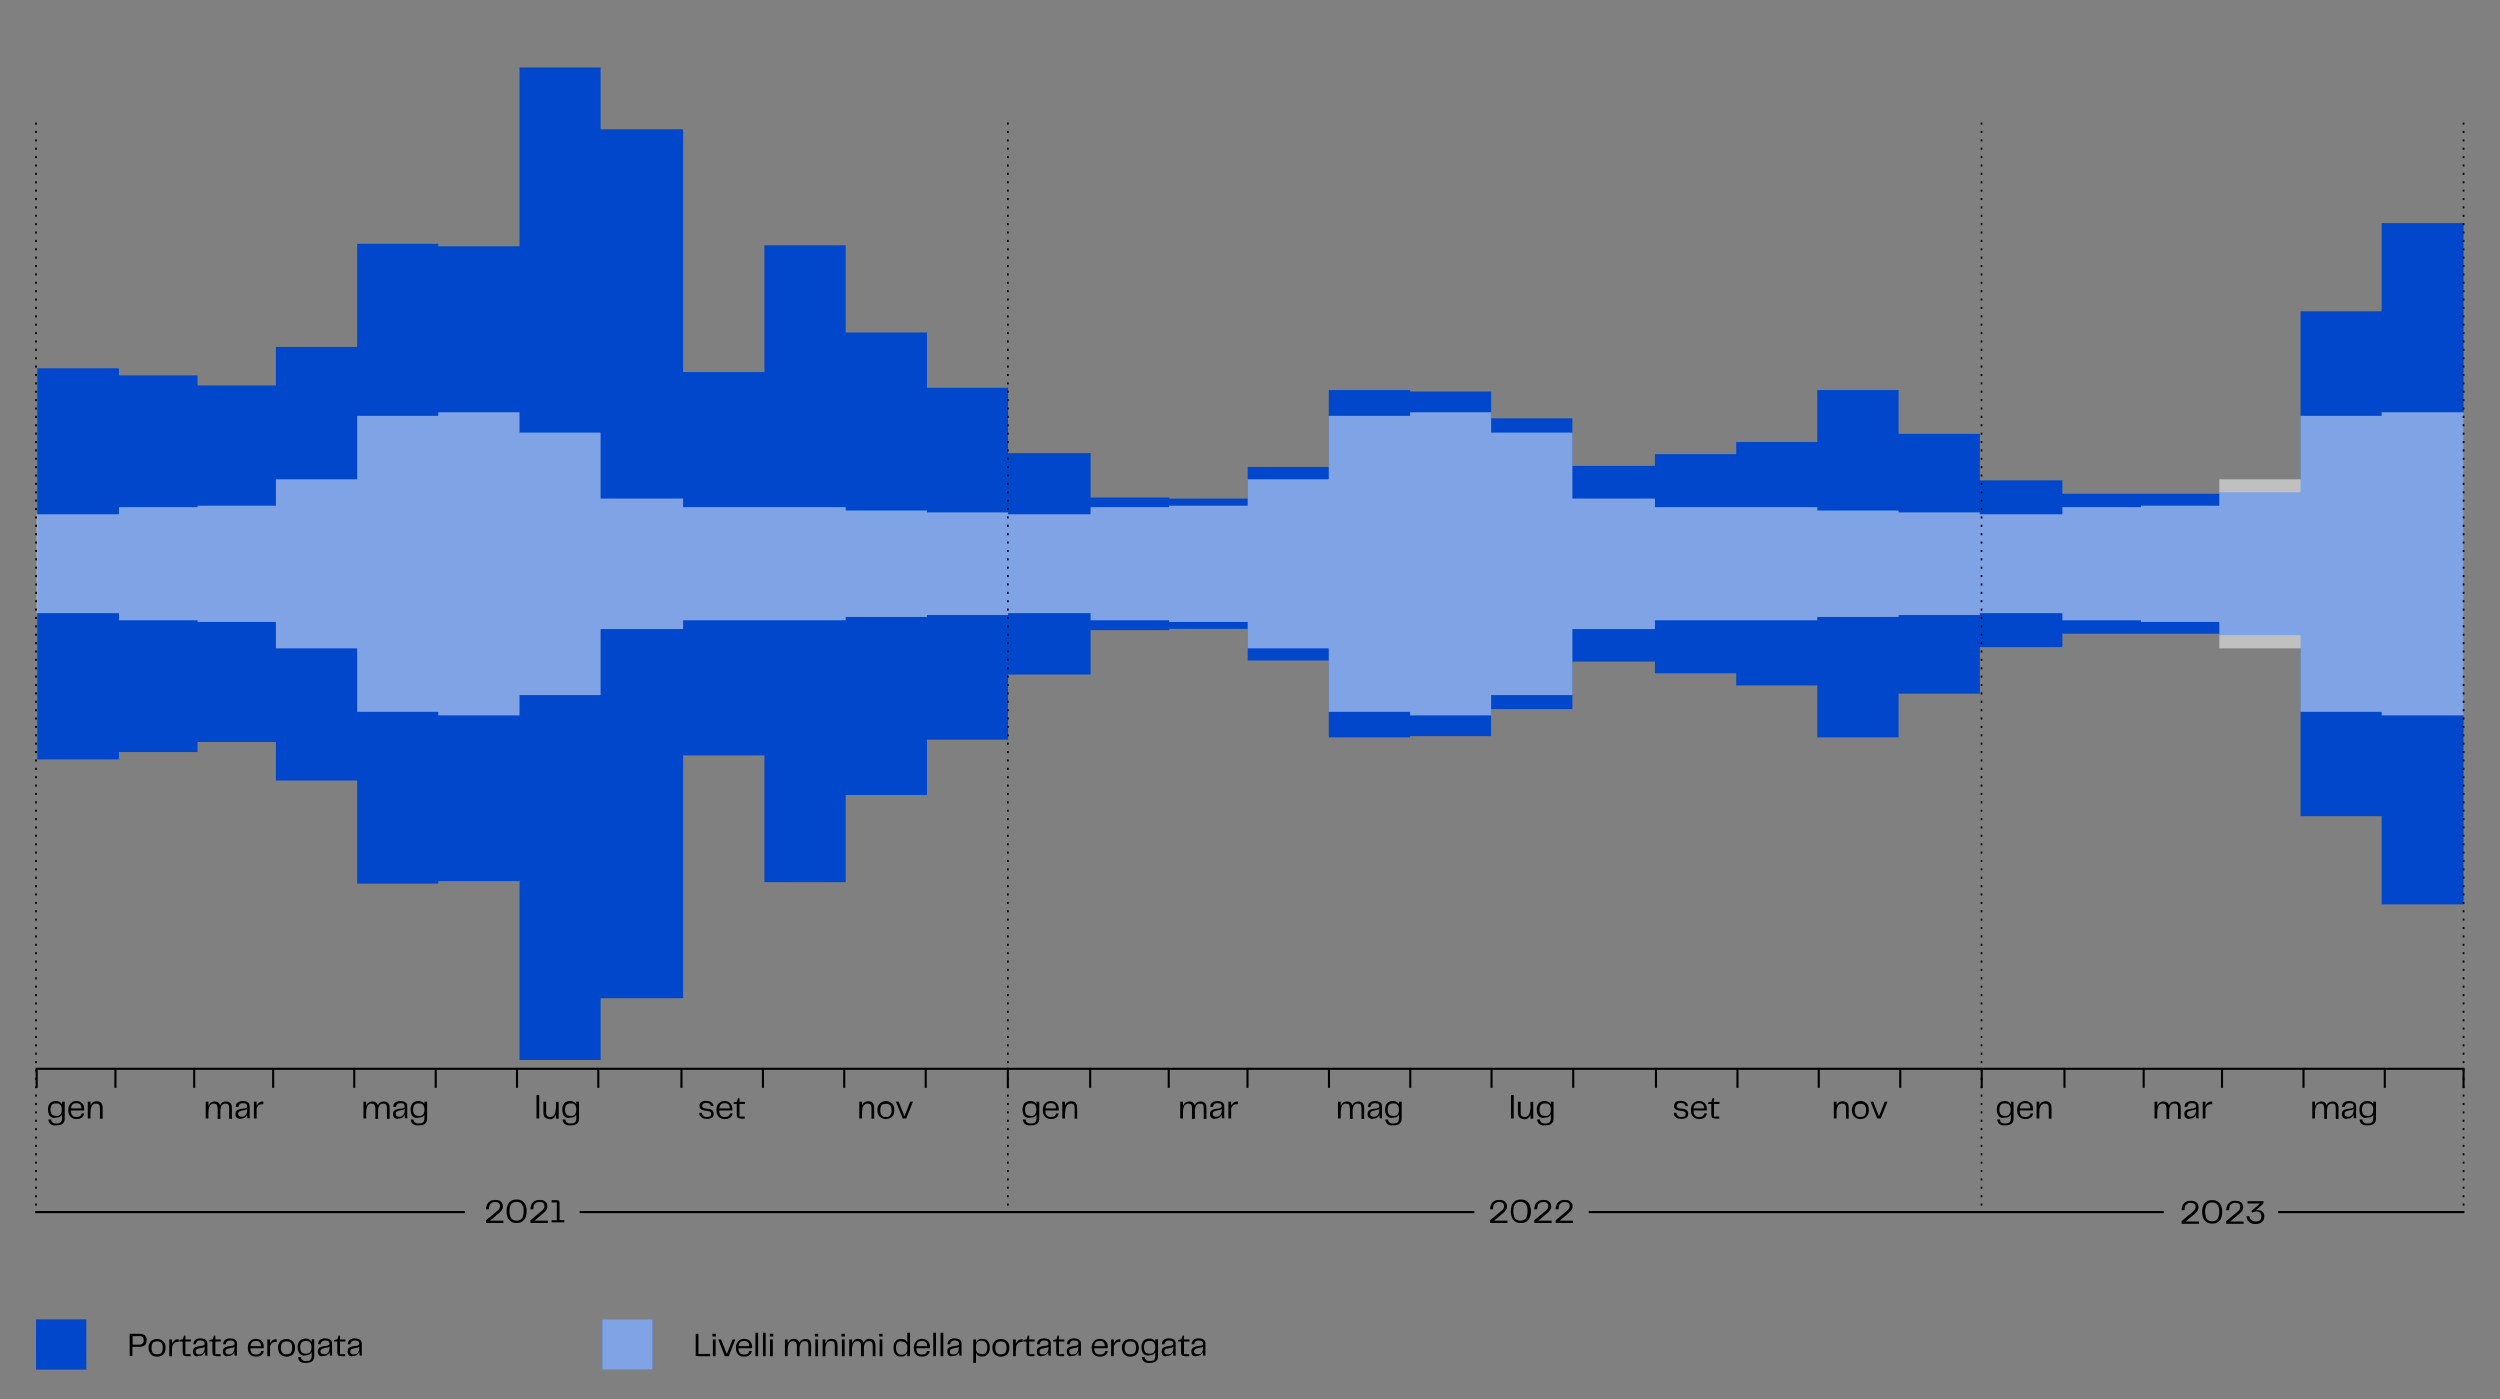 <?xml version="1.0" encoding="utf-8"?>
<!-- Generator: Adobe Illustrator 25.2.0, SVG Export Plug-In . SVG Version: 6.00 Build 0)  -->
<svg version="1.1" id="Livello_1" xmlns="http://www.w3.org/2000/svg" xmlns:xlink="http://www.w3.org/1999/xlink" x="0px" y="0px"
	 viewBox="0 0 1193.4 668" style="enable-background:new 0 0 1193.4 668;" xml:space="preserve">
<rect x="0" y="0" width="1193.4" height="668" fill="#808080" stroke="none"/>
<style type="text/css">
	.st0{fill:#0047CC;}
	.st1{opacity:0.5;}
	.st2{fill:#FFFFFF;}
	.st3{enable-background:new    ;}
	.st4{fill:none;stroke:#000000;stroke-miterlimit:10;}
</style>
<g id="Livello_2_1_">
	<g id="maggiore">
		<polygon class="st0" points="1156.7,106.5 1137.3,106.5 1136.9,106.5 1136.9,148.6 1098.2,148.6 1098.2,235 1059.4,235 
			1059.4,235.7 1022,235.7 984.5,235.7 984.5,229.3 945.1,229.3 945.1,207.1 906.3,207.1 906.3,186.2 867.5,186.2 867.5,211 
			828.8,211 828.8,216.8 790,216.8 790,222.4 750.6,222.4 750.6,199.7 711.8,199.7 711.8,186.9 673.1,186.9 673.1,186.2 
			634.3,186.2 634.3,222.9 595.6,222.9 595.6,238 558.1,238 558.1,237.5 520.6,237.5 520.6,216.3 481.2,216.3 481.2,185.1 
			442.5,185.1 442.5,158.7 403.7,158.7 403.7,117.1 364.9,117.1 364.9,177.6 326.1,177.6 326.1,61.7 286.7,61.7 286.7,32.2 
			248,32.2 248,117.6 209.2,117.6 209.2,116.4 170.5,116.4 170.5,165.6 131.7,165.6 131.7,184 94.3,184 94.3,179.2 56.8,179.2 
			56.8,176 56.6,176 56.6,175.8 17.8,175.8 17.8,362.5 56.6,362.5 56.6,362.2 56.8,362.2 56.8,359 94.3,359 94.3,354.2 131.7,354.2 
			131.7,372.6 170.5,372.6 170.5,421.8 209.2,421.8 209.2,420.6 248,420.6 248,506 286.7,506 286.7,476.5 326.1,476.5 326.1,360.6 
			364.9,360.6 364.9,421.1 403.7,421.1 403.7,379.5 442.5,379.5 442.5,353.1 481.2,353.1 481.2,322 520.6,322 520.6,300.8 
			558.1,300.8 558.1,300.2 595.6,300.2 595.6,315.3 634.3,315.3 634.3,352 673.1,352 673.1,351.4 711.8,351.4 711.8,338.5 
			750.6,338.5 750.6,315.8 790,315.8 790,321.4 828.8,321.4 828.8,327.2 867.5,327.2 867.5,352 906.3,352 906.3,331.1 945.1,331.1 
			945.1,308.9 984.5,308.9 984.5,302.5 1022,302.5 1059.4,302.5 1059.4,303.2 1098.2,303.2 1098.2,389.6 1136.9,389.6 1136.9,431.7 
			1137.3,431.7 1156.7,431.7 1176,431.7 1176,106.5 		"/>
		<g class="st1">
			<polygon class="st2" points="1156.7,196.8 1137,196.8 1136.9,196.8 1136.9,198.5 1098.2,198.5 1098.2,228.8 1059.4,228.8 
				1059.4,241.4 1022,241.4 1022,242.1 984.5,242.1 984.5,245.5 945.1,245.5 945.1,244.6 906.3,244.6 906.3,243.7 867.5,243.7 
				867.5,242.1 828.8,242.1 828.8,242.1 790,242.1 790,238 750.6,238 750.6,206.5 711.8,206.5 711.8,196.8 673.1,196.8 673.1,198.5 
				634.3,198.5 634.3,228.8 595.6,228.8 595.6,241.4 558.1,241.4 558.1,242.1 520.6,242.1 520.6,245.5 481.2,245.5 481.2,244.6 
				442.5,244.6 442.5,243.7 403.7,243.7 403.7,242.1 364.9,242.1 364.9,242.1 326.1,242.1 326.1,238 286.7,238 286.7,206.5 
				248,206.5 248,196.8 209.2,196.8 209.2,198.5 170.5,198.5 170.5,228.8 131.7,228.8 131.7,241.4 94.3,241.4 94.3,242.1 
				56.8,242.1 56.8,245.5 56.6,245.5 37.1,245.5 17.5,245.5 17.5,292.7 37.1,292.7 56.6,292.7 56.8,292.7 56.8,296.1 94.3,296.1 
				94.3,296.9 131.7,296.9 131.7,309.5 170.5,309.5 170.5,339.8 209.2,339.8 209.2,341.5 248,341.5 248,331.8 286.7,331.8 
				286.7,300.3 326.1,300.3 326.1,296.1 364.9,296.1 364.9,296.1 403.7,296.1 403.7,294.5 442.5,294.5 442.5,293.6 481.2,293.6 
				481.2,292.7 520.6,292.7 520.6,296.1 558.1,296.1 558.1,296.9 595.6,296.9 595.6,309.5 634.3,309.5 634.3,339.8 673.1,339.8 
				673.1,341.5 711.8,341.5 711.8,331.8 750.6,331.8 750.6,300.3 790,300.3 790,296.1 828.8,296.1 828.8,296.1 867.5,296.1 
				867.5,294.5 906.3,294.5 906.3,293.6 945.1,293.6 945.1,292.7 984.5,292.7 984.5,296.1 1022,296.1 1022,296.9 1059.4,296.9 
				1059.4,309.5 1098.2,309.5 1098.2,339.8 1136.9,339.8 1136.9,341.5 1137,341.5 1156.7,341.5 1176,341.5 1176,196.8 			"/>
		</g>
		<rect x="480.7" y="509.7" width="463.5" height="1"/>
		<polygon points="18,519.3 17,519.3 17,509.7 481.1,509.7 481.1,510.7 18,510.7 		"/>
		<polygon points="1176.5,519.3 1175.5,519.3 1175.5,510.7 943.7,510.7 943.7,509.7 1176.5,509.7 		"/>
		<rect x="54.6" y="510.2" width="1" height="9.1"/>
		<rect x="92.2" y="510.2" width="1" height="9.1"/>
		<rect x="129.9" y="510.2" width="1" height="9.1"/>
		<rect x="168.6" y="510.2" width="1" height="9.1"/>
		<rect x="207.5" y="510.2" width="1" height="9.1"/>
		<rect x="246.3" y="510.2" width="1" height="9.1"/>
		<rect x="285.1" y="510.2" width="1" height="9.1"/>
		<rect x="324.8" y="510.2" width="1" height="9.1"/>
		<rect x="363.7" y="510.2" width="1" height="9.1"/>
		<rect x="402.5" y="510.2" width="1" height="9.1"/>
		<rect x="441.4" y="510.2" width="1" height="9.1"/>
		<rect x="480.6" y="510.2" width="1" height="9.1"/>
		<rect x="519.9" y="510.2" width="1" height="9.1"/>
		<rect x="595" y="510.2" width="1" height="9.1"/>
		<rect x="672.7" y="510.2" width="1" height="9.1"/>
		<rect x="750.5" y="510.2" width="1" height="9.1"/>
		<rect x="828.9" y="510.2" width="1" height="9.1"/>
		<rect x="906.6" y="510.2" width="1" height="9.1"/>
		<rect x="985" y="510.2" width="1" height="9.1"/>
		<rect x="1060.2" y="510.2" width="1" height="9.1"/>
		<rect x="1137.9" y="510.2" width="1" height="9.1"/>
		<rect x="557.4" y="510.2" width="1" height="9.1"/>
		<rect x="633.9" y="510.2" width="1" height="9.1"/>
		<rect x="711.5" y="510.2" width="1" height="9.1"/>
		<rect x="790" y="510.2" width="1" height="9.1"/>
		<rect x="867.7" y="510.2" width="1" height="9.1"/>
		<rect x="945.5" y="510.2" width="1" height="9.1"/>
		<rect x="1022.8" y="510.2" width="1" height="9.1"/>
		<rect x="1099.1" y="510.2" width="1" height="9.1"/>
		<path d="M946.3,578.6h-0.8v-0.1L946.3,578.6L946.3,578.6z M946.3,575.5h-0.8v-1h0.8V575.5z M946.3,571.5h-0.8v-1h0.8V571.5z
			 M946.3,567.5h-0.8v-1h0.8V567.5z M946.3,563.5h-0.8v-1h0.8V563.5z M946.3,559.5h-0.8v-1h0.8V559.5z M946.3,555.5h-0.8v-1h0.8
			V555.5z M946.3,551.5h-0.8v-1h0.8V551.5z M946.3,547.5h-0.8v-1h0.8V547.5z M946.3,543.5h-0.8v-1h0.8V543.5z M946.3,539.5h-0.8v-1
			h0.8V539.5z M946.3,535.5h-0.8v-1h0.8V535.5z M946.3,531.5h-0.8v-1h0.8V531.5z M946.3,527.5h-0.8v-1h0.8V527.5z M946.3,523.5h-0.8
			v-1h0.8V523.5z M946.3,519.5h-0.8v-1h0.8V519.5z M946.3,515.5h-0.8v-1h0.8V515.5z M946.3,511.5h-0.8v-1h0.8V511.5z M946.3,507.5
			h-0.8v-1h0.8V507.5z M946.3,503.5h-0.8v-1h0.8V503.5z M946.3,499.5h-0.8v-1h0.8V499.5z M946.3,495.5h-0.8v-1h0.8V495.5z
			 M946.3,491.5h-0.8v-1h0.8V491.5z M946.3,487.5h-0.8v-1h0.8V487.5z M946.3,483.5h-0.8v-1h0.8V483.5z M946.3,479.5h-0.8v-1h0.8
			V479.5z M946.3,475.5h-0.8v-1h0.8V475.5z M946.3,471.5h-0.8v-1h0.8V471.5z M946.3,467.5h-0.8v-1h0.8V467.5z M946.3,463.5h-0.8v-1
			h0.8V463.5z M946.3,459.5h-0.8v-1h0.8V459.5z M946.3,455.5h-0.8v-1h0.8V455.5z M946.3,451.5h-0.8v-1h0.8V451.5z M946.3,447.5h-0.8
			v-1h0.8V447.5z M946.3,443.5h-0.8v-1h0.8V443.5z M946.3,439.5h-0.8v-1h0.8V439.5z M946.3,435.5h-0.8v-1h0.8V435.5z M946.3,431.5
			h-0.8v-1h0.8V431.5z M946.3,427.5h-0.8v-1h0.8V427.5z M946.3,423.5h-0.8v-1h0.8V423.5z M946.3,419.5h-0.8v-1h0.8V419.5z
			 M946.3,415.5h-0.8v-1h0.8V415.5z M946.3,411.5h-0.8v-1h0.8V411.5z M946.3,407.5h-0.8v-1h0.8V407.5z M946.3,403.5h-0.8v-1h0.8
			V403.5z M946.3,399.5h-0.8v-1h0.8V399.5z M946.3,395.5h-0.8v-1h0.8V395.5z M946.3,391.5h-0.8v-1h0.8V391.5z M946.3,387.5h-0.8v-1
			h0.8V387.5z M946.3,383.5h-0.8v-1h0.8V383.5z M946.3,379.5h-0.8v-1h0.8V379.5z M946.3,375.5h-0.8v-1h0.8V375.5z M946.3,371.5h-0.8
			v-1h0.8V371.5z M946.3,367.5h-0.8v-1h0.8V367.5z M946.3,363.5h-0.8v-1h0.8V363.5z M946.3,359.5h-0.8v-1h0.8V359.5z M946.3,355.5
			h-0.8v-1h0.8V355.5z M946.3,351.5h-0.8v-1h0.8V351.5z M946.3,347.5h-0.8v-1h0.8V347.5z M946.3,343.5h-0.8v-1h0.8V343.5z
			 M946.3,339.5h-0.8v-1h0.8V339.5z M946.3,335.5h-0.8v-1h0.8V335.5z M946.3,331.5h-0.8v-1h0.8V331.5z M946.3,327.5h-0.8v-1h0.8
			V327.5z M946.3,323.5h-0.8v-1h0.8V323.5z M946.3,319.5h-0.8v-1h0.8V319.5z M946.3,315.5h-0.8v-1h0.8V315.5z M946.3,311.5h-0.8v-1
			h0.8V311.5z M946.3,307.5h-0.8v-1h0.8V307.5z M946.3,303.5h-0.8v-1h0.8V303.5z M946.3,299.5h-0.8v-1h0.8V299.5z M946.3,295.5h-0.8
			v-1h0.8V295.5z M946.3,291.5h-0.8v-1h0.8V291.5z M946.3,287.5h-0.8v-1h0.8V287.5z M946.3,283.5h-0.8v-1h0.8V283.5z M946.3,279.5
			h-0.8v-1h0.8V279.5z M946.3,275.5h-0.8v-1h0.8V275.5z M946.3,271.5h-0.8v-1h0.8V271.5z M946.3,267.5h-0.8v-1h0.8V267.5z
			 M946.3,263.5h-0.8v-1h0.8V263.5z M946.3,259.5h-0.8v-1h0.8V259.5z M946.3,255.5h-0.8v-1h0.8V255.5z M946.3,251.5h-0.8v-1h0.8
			V251.5z M946.3,247.5h-0.8v-1h0.8V247.5z M946.3,243.5h-0.8v-1h0.8V243.5z M946.3,239.5h-0.8v-1h0.8V239.5z M946.3,235.5h-0.8v-1
			h0.8V235.5z M946.3,231.5h-0.8v-1h0.8V231.5z M946.3,227.5h-0.8v-1h0.8V227.5z M946.3,223.5h-0.8v-1h0.8V223.5z M946.3,219.5h-0.8
			v-1h0.8V219.5z M946.3,215.5h-0.8v-1h0.8V215.5z M946.3,211.5h-0.8v-1h0.8V211.5z M946.3,207.5h-0.8v-1h0.8V207.5z M946.3,203.5
			h-0.8v-1h0.8V203.5z M946.3,199.5h-0.8v-1h0.8V199.5z M946.3,195.5h-0.8v-1h0.8V195.5z M946.3,191.5h-0.8v-1h0.8V191.5z
			 M946.3,187.5h-0.8v-1h0.8V187.5z M946.3,183.5h-0.8v-1h0.8V183.5z M946.3,179.5h-0.8v-1h0.8V179.5z M946.3,175.5h-0.8v-1h0.8
			V175.5z M946.3,171.5h-0.8v-1h0.8V171.5z M946.3,167.5h-0.8v-1h0.8V167.5z M946.3,163.5h-0.8v-1h0.8V163.5z M946.3,159.5h-0.8v-1
			h0.8V159.5z M946.3,155.5h-0.8v-1h0.8V155.5z M946.3,151.5h-0.8v-1h0.8V151.5z M946.3,147.5h-0.8v-1h0.8V147.5z M946.3,143.5h-0.8
			v-1h0.8V143.5z M946.3,139.5h-0.8v-1h0.8V139.5z M946.3,135.5h-0.8v-1h0.8V135.5z M946.3,131.5h-0.8v-1h0.8V131.5z M946.3,127.5
			h-0.8v-1h0.8V127.5z M946.3,123.5h-0.8v-1h0.8V123.5z M946.3,119.5h-0.8v-1h0.8V119.5z M946.3,115.5h-0.8v-1h0.8V115.5z
			 M946.3,111.5h-0.8v-1h0.8V111.5z M946.3,107.5h-0.8v-1h0.8V107.5z M946.3,103.5h-0.8v-1h0.8V103.5z M946.3,99.5h-0.8v-1h0.8V99.5
			z M946.3,95.5h-0.8v-1h0.8V95.5z M946.3,91.5h-0.8v-1h0.8V91.5z M946.3,87.5h-0.8v-1h0.8V87.5z M946.3,83.5h-0.8v-1h0.8V83.5z
			 M946.3,79.5h-0.8v-1h0.8V79.5z M946.3,75.5h-0.8v-1h0.8V75.5z M946.3,71.5h-0.8v-1h0.8V71.5z M946.3,67.5h-0.8v-1h0.8V67.5z
			 M946.3,63.5h-0.8v-1h0.8V63.5z M946.3,59.5h-0.8v-1h0.8V59.5z"/>
		<path d="M1176.4,578.6h-0.8v-0.1L1176.4,578.6L1176.4,578.6z M1176.4,575.5h-0.8v-1h0.8V575.5z M1176.4,571.5h-0.8v-1h0.8V571.5z
			 M1176.4,567.5h-0.8v-1h0.8V567.5z M1176.4,563.5h-0.8v-1h0.8V563.5z M1176.4,559.5h-0.8v-1h0.8V559.5z M1176.4,555.5h-0.8v-1h0.8
			V555.5z M1176.4,551.5h-0.8v-1h0.8V551.5z M1176.4,547.5h-0.8v-1h0.8V547.5z M1176.4,543.5h-0.8v-1h0.8V543.5z M1176.4,539.5h-0.8
			v-1h0.8V539.5z M1176.4,535.5h-0.8v-1h0.8V535.5z M1176.4,531.5h-0.8v-1h0.8V531.5z M1176.4,527.5h-0.8v-1h0.8V527.5z
			 M1176.4,523.5h-0.8v-1h0.8V523.5z M1176.4,519.5h-0.8v-1h0.8V519.5z M1176.4,515.5h-0.8v-1h0.8V515.5z M1176.4,511.5h-0.8v-1h0.8
			V511.5z M1176.4,507.5h-0.8v-1h0.8V507.5z M1176.4,503.5h-0.8v-1h0.8V503.5z M1176.4,499.5h-0.8v-1h0.8V499.5z M1176.4,495.5h-0.8
			v-1h0.8V495.5z M1176.4,491.5h-0.8v-1h0.8V491.5z M1176.4,487.5h-0.8v-1h0.8V487.5z M1176.4,483.5h-0.8v-1h0.8V483.5z
			 M1176.4,479.5h-0.8v-1h0.8V479.5z M1176.4,475.5h-0.8v-1h0.8V475.5z M1176.4,471.5h-0.8v-1h0.8V471.5z M1176.4,467.5h-0.8v-1h0.8
			V467.5z M1176.4,463.5h-0.8v-1h0.8V463.5z M1176.4,459.5h-0.8v-1h0.8V459.5z M1176.4,455.5h-0.8v-1h0.8V455.5z M1176.4,451.5h-0.8
			v-1h0.8V451.5z M1176.4,447.5h-0.8v-1h0.8V447.5z M1176.4,443.5h-0.8v-1h0.8V443.5z M1176.4,439.5h-0.8v-1h0.8V439.5z
			 M1176.4,435.5h-0.8v-1h0.8V435.5z M1176.4,431.5h-0.8v-1h0.8V431.5z M1176.4,427.5h-0.8v-1h0.8V427.5z M1176.4,423.5h-0.8v-1h0.8
			V423.5z M1176.4,419.5h-0.8v-1h0.8V419.5z M1176.4,415.5h-0.8v-1h0.8V415.5z M1176.4,411.5h-0.8v-1h0.8V411.5z M1176.4,407.5h-0.8
			v-1h0.8V407.5z M1176.4,403.5h-0.8v-1h0.8V403.5z M1176.4,399.5h-0.8v-1h0.8V399.5z M1176.4,395.5h-0.8v-1h0.8V395.5z
			 M1176.4,391.5h-0.8v-1h0.8V391.5z M1176.4,387.5h-0.8v-1h0.8V387.5z M1176.4,383.5h-0.8v-1h0.8V383.5z M1176.4,379.5h-0.8v-1h0.8
			V379.5z M1176.4,375.5h-0.8v-1h0.8V375.5z M1176.4,371.5h-0.8v-1h0.8V371.5z M1176.4,367.5h-0.8v-1h0.8V367.5z M1176.4,363.5h-0.8
			v-1h0.8V363.5z M1176.4,359.5h-0.8v-1h0.8V359.5z M1176.4,355.5h-0.8v-1h0.8V355.5z M1176.4,351.5h-0.8v-1h0.8V351.5z
			 M1176.4,347.5h-0.8v-1h0.8V347.5z M1176.4,343.5h-0.8v-1h0.8V343.5z M1176.4,339.5h-0.8v-1h0.8V339.5z M1176.4,335.5h-0.8v-1h0.8
			V335.5z M1176.4,331.5h-0.8v-1h0.8V331.5z M1176.4,327.5h-0.8v-1h0.8V327.5z M1176.4,323.5h-0.8v-1h0.8V323.5z M1176.4,319.5h-0.8
			v-1h0.8V319.5z M1176.4,315.5h-0.8v-1h0.8V315.5z M1176.4,311.5h-0.8v-1h0.8V311.5z M1176.4,307.5h-0.8v-1h0.8V307.5z
			 M1176.4,303.5h-0.8v-1h0.8V303.5z M1176.4,299.5h-0.8v-1h0.8V299.5z M1176.4,295.5h-0.8v-1h0.8V295.5z M1176.4,291.5h-0.8v-1h0.8
			V291.5z M1176.4,287.5h-0.8v-1h0.8V287.5z M1176.4,283.5h-0.8v-1h0.8V283.5z M1176.4,279.5h-0.8v-1h0.8V279.5z M1176.4,275.5h-0.8
			v-1h0.8V275.5z M1176.4,271.5h-0.8v-1h0.8V271.5z M1176.4,267.5h-0.8v-1h0.8V267.5z M1176.4,263.5h-0.8v-1h0.8V263.5z
			 M1176.4,259.5h-0.8v-1h0.8V259.5z M1176.4,255.5h-0.8v-1h0.8V255.5z M1176.4,251.5h-0.8v-1h0.8V251.5z M1176.4,247.5h-0.8v-1h0.8
			V247.5z M1176.4,243.5h-0.8v-1h0.8V243.5z M1176.4,239.5h-0.8v-1h0.8V239.5z M1176.4,235.5h-0.8v-1h0.8V235.5z M1176.4,231.5h-0.8
			v-1h0.8V231.5z M1176.4,227.5h-0.8v-1h0.8V227.5z M1176.4,223.5h-0.8v-1h0.8V223.5z M1176.4,219.5h-0.8v-1h0.8V219.5z
			 M1176.4,215.5h-0.8v-1h0.8V215.5z M1176.4,211.5h-0.8v-1h0.8V211.5z M1176.4,207.5h-0.8v-1h0.8V207.5z M1176.4,203.5h-0.8v-1h0.8
			V203.5z M1176.4,199.5h-0.8v-1h0.8V199.5z M1176.4,195.5h-0.8v-1h0.8V195.5z M1176.4,191.5h-0.8v-1h0.8V191.5z M1176.4,187.5h-0.8
			v-1h0.8V187.5z M1176.4,183.5h-0.8v-1h0.8V183.5z M1176.4,179.5h-0.8v-1h0.8V179.5z M1176.4,175.5h-0.8v-1h0.8V175.5z
			 M1176.4,171.5h-0.8v-1h0.8V171.5z M1176.4,167.5h-0.8v-1h0.8V167.5z M1176.4,163.5h-0.8v-1h0.8V163.5z M1176.4,159.5h-0.8v-1h0.8
			V159.5z M1176.4,155.5h-0.8v-1h0.8V155.5z M1176.4,151.5h-0.8v-1h0.8V151.5z M1176.4,147.5h-0.8v-1h0.8V147.5z M1176.4,143.5h-0.8
			v-1h0.8V143.5z M1176.4,139.5h-0.8v-1h0.8V139.5z M1176.4,135.5h-0.8v-1h0.8V135.5z M1176.4,131.5h-0.8v-1h0.8V131.5z
			 M1176.4,127.5h-0.8v-1h0.8V127.5z M1176.4,123.5h-0.8v-1h0.8V123.5z M1176.4,119.5h-0.8v-1h0.8V119.5z M1176.4,115.5h-0.8v-1h0.8
			V115.5z M1176.4,111.5h-0.8v-1h0.8V111.5z M1176.4,107.5h-0.8v-1h0.8V107.5z M1176.4,103.5h-0.8v-1h0.8V103.5z M1176.4,99.5h-0.8
			v-1h0.8V99.5z M1176.4,95.5h-0.8v-1h0.8V95.5z M1176.4,91.5h-0.8v-1h0.8V91.5z M1176.4,87.5h-0.8v-1h0.8V87.5z M1176.4,83.5h-0.8
			v-1h0.8V83.5z M1176.4,79.5h-0.8v-1h0.8V79.5z M1176.4,75.5h-0.8v-1h0.8V75.5z M1176.4,71.5h-0.8v-1h0.8V71.5z M1176.4,67.5h-0.8
			v-1h0.8V67.5z M1176.4,63.5h-0.8v-1h0.8V63.5z M1176.4,59.5h-0.8v-1h0.8V59.5z"/>
		<path d="M481.5,578.6h-0.8v-0.1L481.5,578.6L481.5,578.6z M481.5,575.5h-0.8v-1h0.8V575.5z M481.5,571.5h-0.8v-1h0.8V571.5z
			 M481.5,567.5h-0.8v-1h0.8V567.5z M481.5,563.5h-0.8v-1h0.8V563.5z M481.5,559.5h-0.8v-1h0.8V559.5z M481.5,555.5h-0.8v-1h0.8
			V555.5z M481.5,551.5h-0.8v-1h0.8V551.5z M481.5,547.5h-0.8v-1h0.8V547.5z M481.5,543.5h-0.8v-1h0.8V543.5z M481.5,539.5h-0.8v-1
			h0.8V539.5z M481.5,535.5h-0.8v-1h0.8V535.5z M481.5,531.5h-0.8v-1h0.8V531.5z M481.5,527.5h-0.8v-1h0.8V527.5z M481.5,523.5h-0.8
			v-1h0.8V523.5z M481.5,519.5h-0.8v-1h0.8V519.5z M481.5,515.5h-0.8v-1h0.8V515.5z M481.5,511.5h-0.8v-1h0.8V511.5z M481.5,507.5
			h-0.8v-1h0.8V507.5z M481.5,503.5h-0.8v-1h0.8V503.5z M481.5,499.5h-0.8v-1h0.8V499.5z M481.5,495.5h-0.8v-1h0.8V495.5z
			 M481.5,491.5h-0.8v-1h0.8V491.5z M481.5,487.5h-0.8v-1h0.8V487.5z M481.5,483.5h-0.8v-1h0.8V483.5z M481.5,479.5h-0.8v-1h0.8
			V479.5z M481.5,475.5h-0.8v-1h0.8V475.5z M481.5,471.5h-0.8v-1h0.8V471.5z M481.5,467.5h-0.8v-1h0.8V467.5z M481.5,463.5h-0.8v-1
			h0.8V463.5z M481.5,459.5h-0.8v-1h0.8V459.5z M481.5,455.5h-0.8v-1h0.8V455.5z M481.5,451.5h-0.8v-1h0.8V451.5z M481.5,447.5h-0.8
			v-1h0.8V447.5z M481.5,443.5h-0.8v-1h0.8V443.5z M481.5,439.5h-0.8v-1h0.8V439.5z M481.5,435.5h-0.8v-1h0.8V435.5z M481.5,431.5
			h-0.8v-1h0.8V431.5z M481.5,427.5h-0.8v-1h0.8V427.5z M481.5,423.5h-0.8v-1h0.8V423.5z M481.5,419.5h-0.8v-1h0.8V419.5z
			 M481.5,415.5h-0.8v-1h0.8V415.5z M481.5,411.5h-0.8v-1h0.8V411.5z M481.5,407.5h-0.8v-1h0.8V407.5z M481.5,403.5h-0.8v-1h0.8
			V403.5z M481.5,399.5h-0.8v-1h0.8V399.5z M481.5,395.5h-0.8v-1h0.8V395.5z M481.5,391.5h-0.8v-1h0.8V391.5z M481.5,387.5h-0.8v-1
			h0.8V387.5z M481.5,383.5h-0.8v-1h0.8V383.5z M481.5,379.5h-0.8v-1h0.8V379.5z M481.5,375.5h-0.8v-1h0.8V375.5z M481.5,371.5h-0.8
			v-1h0.8V371.5z M481.5,367.5h-0.8v-1h0.8V367.5z M481.5,363.5h-0.8v-1h0.8V363.5z M481.5,359.5h-0.8v-1h0.8V359.5z M481.5,355.5
			h-0.8v-1h0.8V355.5z M481.5,351.5h-0.8v-1h0.8V351.5z M481.5,347.5h-0.8v-1h0.8V347.5z M481.5,343.5h-0.8v-1h0.8V343.5z
			 M481.5,339.5h-0.8v-1h0.8V339.5z M481.5,335.5h-0.8v-1h0.8V335.5z M481.5,331.5h-0.8v-1h0.8V331.5z M481.5,327.5h-0.8v-1h0.8
			V327.5z M481.5,323.5h-0.8v-1h0.8V323.5z M481.5,319.5h-0.8v-1h0.8V319.5z M481.5,315.5h-0.8v-1h0.8V315.5z M481.5,311.5h-0.8v-1
			h0.8V311.5z M481.5,307.5h-0.8v-1h0.8V307.5z M481.5,303.5h-0.8v-1h0.8V303.5z M481.5,299.5h-0.8v-1h0.8V299.5z M481.5,295.5h-0.8
			v-1h0.8V295.5z M481.5,291.5h-0.8v-1h0.8V291.5z M481.5,287.5h-0.8v-1h0.8V287.5z M481.5,283.5h-0.8v-1h0.8V283.5z M481.5,279.5
			h-0.8v-1h0.8V279.5z M481.5,275.5h-0.8v-1h0.8V275.5z M481.5,271.5h-0.8v-1h0.8V271.5z M481.5,267.5h-0.8v-1h0.8V267.5z
			 M481.5,263.5h-0.8v-1h0.8V263.5z M481.5,259.5h-0.8v-1h0.8V259.5z M481.5,255.5h-0.8v-1h0.8V255.5z M481.5,251.5h-0.8v-1h0.8
			V251.5z M481.5,247.5h-0.8v-1h0.8V247.5z M481.5,243.5h-0.8v-1h0.8V243.5z M481.5,239.5h-0.8v-1h0.8V239.5z M481.5,235.5h-0.8v-1
			h0.8V235.5z M481.5,231.5h-0.8v-1h0.8V231.5z M481.5,227.5h-0.8v-1h0.8V227.5z M481.5,223.5h-0.8v-1h0.8V223.5z M481.5,219.5h-0.8
			v-1h0.8V219.5z M481.5,215.5h-0.8v-1h0.8V215.5z M481.5,211.5h-0.8v-1h0.8V211.5z M481.5,207.5h-0.8v-1h0.8V207.5z M481.5,203.5
			h-0.8v-1h0.8V203.5z M481.5,199.5h-0.8v-1h0.8V199.5z M481.5,195.5h-0.8v-1h0.8V195.5z M481.5,191.5h-0.8v-1h0.8V191.5z
			 M481.5,187.5h-0.8v-1h0.8V187.5z M481.5,183.5h-0.8v-1h0.8V183.5z M481.5,179.5h-0.8v-1h0.8V179.5z M481.5,175.5h-0.8v-1h0.8
			V175.5z M481.5,171.5h-0.8v-1h0.8V171.5z M481.5,167.5h-0.8v-1h0.8V167.5z M481.5,163.5h-0.8v-1h0.8V163.5z M481.5,159.5h-0.8v-1
			h0.8V159.5z M481.5,155.5h-0.8v-1h0.8V155.5z M481.5,151.5h-0.8v-1h0.8V151.5z M481.5,147.5h-0.8v-1h0.8V147.5z M481.5,143.5h-0.8
			v-1h0.8V143.5z M481.5,139.5h-0.8v-1h0.8V139.5z M481.5,135.5h-0.8v-1h0.8V135.5z M481.5,131.5h-0.8v-1h0.8V131.5z M481.5,127.5
			h-0.8v-1h0.8V127.5z M481.5,123.5h-0.8v-1h0.8V123.5z M481.5,119.5h-0.8v-1h0.8V119.5z M481.5,115.5h-0.8v-1h0.8V115.5z
			 M481.5,111.5h-0.8v-1h0.8V111.5z M481.5,107.5h-0.8v-1h0.8V107.5z M481.5,103.5h-0.8v-1h0.8V103.5z M481.5,99.5h-0.8v-1h0.8V99.5
			z M481.5,95.5h-0.8v-1h0.8V95.5z M481.5,91.5h-0.8v-1h0.8V91.5z M481.5,87.5h-0.8v-1h0.8V87.5z M481.5,83.5h-0.8v-1h0.8V83.5z
			 M481.5,79.5h-0.8v-1h0.8V79.5z M481.5,75.5h-0.8v-1h0.8V75.5z M481.5,71.5h-0.8v-1h0.8V71.5z M481.5,67.5h-0.8v-1h0.8V67.5z
			 M481.5,63.5h-0.8v-1h0.8V63.5z M481.5,59.5h-0.8v-1h0.8V59.5z"/>
		<path d="M17.6,578.6h-0.8v-0.1L17.6,578.6L17.6,578.6z M17.6,575.5h-0.8v-1h0.8V575.5z M17.6,571.5h-0.8v-1h0.8V571.5z
			 M17.6,567.5h-0.8v-1h0.8V567.5z M17.6,563.5h-0.8v-1h0.8V563.5z M17.6,559.5h-0.8v-1h0.8V559.5z M17.6,555.5h-0.8v-1h0.8V555.5z
			 M17.6,551.5h-0.8v-1h0.8V551.5z M17.6,547.5h-0.8v-1h0.8V547.5z M17.6,543.5h-0.8v-1h0.8V543.5z M17.6,539.5h-0.8v-1h0.8V539.5z
			 M17.6,535.5h-0.8v-1h0.8V535.5z M17.6,531.5h-0.8v-1h0.8V531.5z M17.6,527.5h-0.8v-1h0.8V527.5z M17.6,523.5h-0.8v-1h0.8V523.5z
			 M17.6,519.5h-0.8v-1h0.8V519.5z M17.6,515.5h-0.8v-1h0.8V515.5z M17.6,511.5h-0.8v-1h0.8V511.5z M17.6,507.5h-0.8v-1h0.8V507.5z
			 M17.6,503.5h-0.8v-1h0.8V503.5z M17.6,499.5h-0.8v-1h0.8V499.5z M17.6,495.5h-0.8v-1h0.8V495.5z M17.6,491.5h-0.8v-1h0.8V491.5z
			 M17.6,487.5h-0.8v-1h0.8V487.5z M17.6,483.5h-0.8v-1h0.8V483.5z M17.6,479.5h-0.8v-1h0.8V479.5z M17.6,475.5h-0.8v-1h0.8V475.5z
			 M17.6,471.5h-0.8v-1h0.8V471.5z M17.6,467.5h-0.8v-1h0.8V467.5z M17.6,463.5h-0.8v-1h0.8V463.5z M17.6,459.5h-0.8v-1h0.8V459.5z
			 M17.6,455.5h-0.8v-1h0.8V455.5z M17.6,451.5h-0.8v-1h0.8V451.5z M17.6,447.5h-0.8v-1h0.8V447.5z M17.6,443.5h-0.8v-1h0.8V443.5z
			 M17.6,439.5h-0.8v-1h0.8V439.5z M17.6,435.5h-0.8v-1h0.8V435.5z M17.6,431.5h-0.8v-1h0.8V431.5z M17.6,427.5h-0.8v-1h0.8V427.5z
			 M17.6,423.5h-0.8v-1h0.8V423.5z M17.6,419.5h-0.8v-1h0.8V419.5z M17.6,415.5h-0.8v-1h0.8V415.5z M17.6,411.5h-0.8v-1h0.8V411.5z
			 M17.6,407.5h-0.8v-1h0.8V407.5z M17.6,403.5h-0.8v-1h0.8V403.5z M17.6,399.5h-0.8v-1h0.8V399.5z M17.6,395.5h-0.8v-1h0.8V395.5z
			 M17.6,391.5h-0.8v-1h0.8V391.5z M17.6,387.5h-0.8v-1h0.8V387.5z M17.6,383.5h-0.8v-1h0.8V383.5z M17.6,379.5h-0.8v-1h0.8V379.5z
			 M17.6,375.5h-0.8v-1h0.8V375.5z M17.6,371.5h-0.8v-1h0.8V371.5z M17.6,367.5h-0.8v-1h0.8V367.5z M17.6,363.5h-0.8v-1h0.8V363.5z
			 M17.6,359.5h-0.8v-1h0.8V359.5z M17.6,355.5h-0.8v-1h0.8V355.5z M17.6,351.5h-0.8v-1h0.8V351.5z M17.6,347.5h-0.8v-1h0.8V347.5z
			 M17.6,343.5h-0.8v-1h0.8V343.5z M17.6,339.5h-0.8v-1h0.8V339.5z M17.6,335.5h-0.8v-1h0.8V335.5z M17.6,331.5h-0.8v-1h0.8V331.5z
			 M17.6,327.5h-0.8v-1h0.8V327.5z M17.6,323.5h-0.8v-1h0.8V323.5z M17.6,319.5h-0.8v-1h0.8V319.5z M17.6,315.5h-0.8v-1h0.8V315.5z
			 M17.6,311.5h-0.8v-1h0.8V311.5z M17.6,307.5h-0.8v-1h0.8V307.5z M17.6,303.5h-0.8v-1h0.8V303.5z M17.6,299.5h-0.8v-1h0.8V299.5z
			 M17.6,295.5h-0.8v-1h0.8V295.5z M17.6,291.5h-0.8v-1h0.8V291.5z M17.6,287.5h-0.8v-1h0.8V287.5z M17.6,283.5h-0.8v-1h0.8V283.5z
			 M17.6,279.5h-0.8v-1h0.8V279.5z M17.6,275.5h-0.8v-1h0.8V275.5z M17.6,271.5h-0.8v-1h0.8V271.5z M17.6,267.5h-0.8v-1h0.8V267.5z
			 M17.6,263.5h-0.8v-1h0.8V263.5z M17.6,259.5h-0.8v-1h0.8V259.5z M17.6,255.5h-0.8v-1h0.8V255.5z M17.6,251.5h-0.8v-1h0.8V251.5z
			 M17.6,247.5h-0.8v-1h0.8V247.5z M17.6,243.5h-0.8v-1h0.8V243.5z M17.6,239.5h-0.8v-1h0.8V239.5z M17.6,235.5h-0.8v-1h0.8V235.5z
			 M17.6,231.5h-0.8v-1h0.8V231.5z M17.6,227.5h-0.8v-1h0.8V227.5z M17.6,223.5h-0.8v-1h0.8V223.5z M17.6,219.5h-0.8v-1h0.8V219.5z
			 M17.6,215.5h-0.8v-1h0.8V215.5z M17.6,211.5h-0.8v-1h0.8V211.5z M17.6,207.5h-0.8v-1h0.8V207.5z M17.6,203.5h-0.8v-1h0.8V203.5z
			 M17.6,199.5h-0.8v-1h0.8V199.5z M17.6,195.5h-0.8v-1h0.8V195.5z M17.6,191.5h-0.8v-1h0.8V191.5z M17.6,187.5h-0.8v-1h0.8V187.5z
			 M17.6,183.5h-0.8v-1h0.8V183.5z M17.6,179.5h-0.8v-1h0.8V179.5z M17.6,175.5h-0.8v-1h0.8V175.5z M17.6,171.5h-0.8v-1h0.8V171.5z
			 M17.6,167.5h-0.8v-1h0.8V167.5z M17.6,163.5h-0.8v-1h0.8V163.5z M17.6,159.5h-0.8v-1h0.8V159.5z M17.6,155.5h-0.8v-1h0.8V155.5z
			 M17.6,151.5h-0.8v-1h0.8V151.5z M17.6,147.5h-0.8v-1h0.8V147.5z M17.6,143.5h-0.8v-1h0.8V143.5z M17.6,139.5h-0.8v-1h0.8V139.5z
			 M17.6,135.5h-0.8v-1h0.8V135.5z M17.6,131.5h-0.8v-1h0.8V131.5z M17.6,127.5h-0.8v-1h0.8V127.5z M17.6,123.5h-0.8v-1h0.8V123.5z
			 M17.6,119.5h-0.8v-1h0.8V119.5z M17.6,115.5h-0.8v-1h0.8V115.5z M17.6,111.5h-0.8v-1h0.8V111.5z M17.6,107.5h-0.8v-1h0.8V107.5z
			 M17.6,103.5h-0.8v-1h0.8V103.5z M17.6,99.5h-0.8v-1h0.8V99.5z M17.6,95.5h-0.8v-1h0.8V95.5z M17.6,91.5h-0.8v-1h0.8V91.5z
			 M17.6,87.5h-0.8v-1h0.8V87.5z M17.6,83.5h-0.8v-1h0.8V83.5z M17.6,79.5h-0.8v-1h0.8V79.5z M17.6,75.5h-0.8v-1h0.8V75.5z
			 M17.6,71.5h-0.8v-1h0.8V71.5z M17.6,67.5h-0.8v-1h0.8V67.5z M17.6,63.5h-0.8v-1h0.8V63.5z M17.6,59.5h-0.8v-1h0.8V59.5z"/>
		<rect x="17.2" y="629.8" class="st0" width="24" height="24"/>
		<path d="M68.6,637.1c0.5,0.2,0.8,0.6,1.1,1.1c0.2,0.5,0.4,1,0.3,1.6c0,0.6-0.1,1.1-0.3,1.6c-0.2,0.5-0.6,0.9-1.1,1.1
			c-0.6,0.3-1.2,0.4-1.9,0.4h-3.5v4.4h-1.3v-10.6h4.9C67.4,636.7,68,636.8,68.6,637.1z M67.7,641.6c0.3-0.2,0.5-0.4,0.7-0.7
			s0.2-0.7,0.2-1.1c0-0.4-0.1-0.8-0.2-1.1s-0.4-0.5-0.7-0.7c-0.4-0.2-0.8-0.3-1.2-0.2h-3.2v4.1h3.2
			C66.8,641.9,67.3,641.8,67.7,641.6z"/>
		<path d="M72.8,647.1c-0.6-0.4-1.1-0.9-1.4-1.5c-0.3-0.7-0.5-1.4-0.5-2.2s0.1-1.5,0.5-2.2c0.3-0.6,0.8-1.2,1.4-1.5
			c1.4-0.7,3-0.7,4.4,0c0.6,0.4,1.1,0.9,1.4,1.5c0.6,1.4,0.6,3,0,4.4c-0.3,0.6-0.8,1.2-1.4,1.5C75.9,647.8,74.2,647.8,72.8,647.1z
			 M72.6,645.2c0.2,0.4,0.5,0.8,0.9,1c1,0.4,2,0.4,3,0c0.4-0.2,0.7-0.6,0.9-1c0.2-0.6,0.3-1.2,0.3-1.8s-0.1-1.2-0.3-1.8
			c-0.2-0.4-0.5-0.8-0.9-1c-1-0.4-2-0.4-3,0c-0.4,0.2-0.7,0.6-0.9,1c-0.2,0.6-0.3,1.2-0.3,1.8C72.3,644,72.4,644.6,72.6,645.2z"/>
		<path d="M80.8,639.4h1.3v8h-1.3V639.4z M82,641.8c0.2-0.7,0.6-1.3,1.1-1.8s1.2-0.7,1.9-0.7h0.3v1.3H85c-0.6-0.1-1.3,0.1-1.8,0.5
			c-0.4,0.3-0.7,0.8-0.9,1.3c-0.2,0.7-0.2,1.4-0.2,2.1h-0.4C81.6,643.5,81.7,642.6,82,641.8L82,641.8z"/>
		<path d="M88,647.2c-0.3-0.1-0.5-0.3-0.6-0.6s-0.2-0.7-0.2-1.1v-5.1h-1.6v-0.7l1.7-0.4l0.5-1.7h0.7v1.8h2.6v1h-2.6v6H91v1h-1.9
			C88.8,647.4,88.4,647.3,88,647.2z"/>
		<path d="M93.3,647.3c-0.4-0.2-0.7-0.4-0.9-0.8c-0.2-0.4-0.4-0.8-0.3-1.3c0-0.4,0.1-0.8,0.2-1.2c0.2-0.3,0.4-0.6,0.8-0.8
			s0.9-0.4,1.4-0.5l2-0.3c0.3,0,0.6-0.1,0.9-0.3c0.2-0.2,0.3-0.4,0.3-0.7s-0.1-0.5-0.2-0.8c-0.1-0.2-0.4-0.4-0.6-0.5
			c-0.4-0.1-0.8-0.2-1.2-0.2c-0.6-0.1-1.2,0.1-1.6,0.5c-0.4,0.3-0.6,0.8-0.6,1.3h-1.2c0-0.5,0.2-1,0.4-1.5c0.3-0.4,0.7-0.8,1.2-1
			c0.6-0.2,1.2-0.4,1.9-0.3c0.6,0,1.2,0.1,1.8,0.3c0.4,0.2,0.8,0.5,1.1,0.9c0.2,0.4,0.3,0.8,0.3,1.3v3.8c0,0.3,0,0.6,0,0.9
			c0,0.3,0,0.7,0.1,1H98c0-0.3-0.1-0.7-0.1-1s0-0.6,0-0.9c-0.1,0.4-0.3,0.7-0.6,1c-0.3,0.3-0.6,0.6-1,0.8c-0.5,0.2-1,0.3-1.5,0.3
			C94.3,647.5,93.8,647.5,93.3,647.3z M96.5,646.2c0.4-0.3,0.7-0.7,0.9-1.1c0.2-0.5,0.3-1,0.3-1.5v-0.7c-0.2,0.1-0.3,0.2-0.5,0.3
			s-0.4,0.2-0.7,0.2h-0.2l-1.3,0.3c-0.4,0.1-0.9,0.2-1.2,0.5c-0.3,0.3-0.4,0.6-0.4,1s0.1,0.8,0.4,1s0.7,0.4,1.2,0.3
			C95.5,646.6,96.1,646.4,96.5,646.2z"/>
		<path d="M102.2,647.2c-0.3-0.1-0.5-0.3-0.6-0.6s-0.2-0.7-0.2-1.1v-5.1h-1.5v-0.7l1.7-0.4l0.5-1.7h0.7v1.8h2.6v1h-2.6v6h2.5v1h-1.9
			C103,647.4,102.6,647.3,102.2,647.2z"/>
		<path d="M107.6,647.3c-0.4-0.2-0.7-0.4-0.9-0.8c-0.2-0.4-0.4-0.8-0.3-1.3c0-0.4,0.1-0.8,0.2-1.2c0.2-0.3,0.5-0.6,0.8-0.8
			c0.4-0.2,0.9-0.4,1.4-0.5l2-0.3c0.3,0,0.6-0.1,0.9-0.3c0.2-0.2,0.3-0.4,0.3-0.7s-0.1-0.5-0.2-0.8c-0.1-0.2-0.3-0.4-0.6-0.5
			c-0.4-0.1-0.8-0.2-1.2-0.2c-0.6,0-1.2,0.1-1.6,0.5c-0.4,0.3-0.6,0.8-0.6,1.3h-1.3c0-0.5,0.2-1,0.4-1.5c0.3-0.4,0.7-0.8,1.2-1
			c1.2-0.4,2.5-0.4,3.6,0c0.4,0.2,0.8,0.5,1.1,0.9c0.2,0.4,0.4,0.8,0.3,1.3v3.8c0,0.3,0,0.6,0,0.9s0,0.7,0.1,1H112
			c0-0.3-0.1-0.7-0.1-1s0-0.6,0-0.9c-0.1,0.4-0.3,0.7-0.5,1c-0.3,0.3-0.6,0.6-1,0.8c-0.5,0.2-1,0.3-1.5,0.3
			C108.4,647.5,108,647.5,107.6,647.3z M110.7,646.2c0.4-0.3,0.7-0.7,0.9-1.1c0.2-0.5,0.3-1,0.3-1.5v-0.7c-0.2,0.1-0.3,0.2-0.5,0.3
			s-0.4,0.2-0.7,0.2h-0.2l-1.3,0.3c-0.4,0.1-0.9,0.2-1.2,0.5c-0.3,0.3-0.4,0.6-0.4,1s0.1,0.8,0.4,1s0.7,0.4,1.2,0.3
			C109.7,646.6,110.3,646.4,110.7,646.2z"/>
		<path d="M120,647.1c-0.6-0.4-1-0.9-1.3-1.5c-0.3-0.7-0.4-1.4-0.4-2.2s0.1-1.5,0.4-2.2c0.3-0.6,0.8-1.2,1.3-1.5
			c0.7-0.4,1.4-0.6,2.2-0.6c0.7,0,1.4,0.2,2,0.5s1,0.8,1.3,1.4c0.3,0.6,0.5,1.4,0.4,2.1v0.2c0,0.1,0,0.2,0,0.3h-6.7v-1h6l-0.6,0.6
			c0-0.6,0-1.2-0.2-1.8c-0.2-0.4-0.5-0.8-0.8-1c-0.4-0.2-0.9-0.3-1.4-0.3s-1,0.1-1.5,0.3c-0.4,0.2-0.7,0.6-0.9,1.1
			c-0.2,0.6-0.3,1.2-0.3,1.9s0.1,1.3,0.3,1.9c0.2,0.4,0.5,0.8,0.9,1c0.5,0.2,1,0.3,1.5,0.3c0.4,0,0.9-0.1,1.3-0.2
			c0.3-0.1,0.6-0.3,0.8-0.6c0.2-0.3,0.3-0.6,0.4-0.9h1.2c-0.1,0.5-0.2,0.9-0.5,1.3c-0.3,0.4-0.7,0.8-1.2,1c-0.6,0.3-1.4,0.4-2.1,0.4
			C121.4,647.6,120.7,647.4,120,647.1z"/>
		<path d="M127.6,639.4h1.3v2.5v0.3v5.2h-1.3L127.6,639.4z M128.7,641.8c0.2-0.7,0.6-1.3,1.1-1.8c0.6-0.5,1.3-0.7,2-0.7h0.3v1.3
			h-0.4c-0.6-0.1-1.3,0.1-1.8,0.5c-0.4,0.3-0.7,0.8-0.9,1.3c-0.2,0.7-0.2,1.4-0.2,2.1h-0.4C128.4,643.5,128.5,642.6,128.7,641.8
			L128.7,641.8z"/>
		<path d="M134.6,647.1c-0.6-0.4-1.1-0.9-1.4-1.5c-0.3-0.7-0.5-1.4-0.5-2.2s0.1-1.5,0.5-2.2c0.3-0.6,0.8-1.2,1.4-1.5
			c1.4-0.7,3-0.7,4.4,0c0.6,0.4,1.1,0.9,1.4,1.5c0.6,1.4,0.6,3,0,4.4c-0.3,0.6-0.8,1.2-1.4,1.5C137.6,647.8,136,647.8,134.6,647.1z
			 M134.4,645.2c0.2,0.4,0.5,0.8,0.9,1c0.5,0.2,1,0.4,1.5,0.3c0.5,0,1-0.1,1.5-0.3c0.4-0.2,0.7-0.6,0.9-1c0.2-0.6,0.3-1.2,0.3-1.8
			s-0.1-1.2-0.3-1.8c-0.2-0.4-0.5-0.8-0.9-1c-0.5-0.2-1-0.3-1.5-0.3s-1.1,0.1-1.5,0.3s-0.7,0.6-0.9,1c-0.2,0.6-0.3,1.2-0.3,1.8
			C134,644,134.2,644.6,134.4,645.2L134.4,645.2z"/>
		<path d="M143.7,646.7c-0.5-0.3-1-0.8-1.2-1.4c-0.3-0.7-0.4-1.4-0.4-2.2c-0.1-1.1,0.3-2.1,0.9-3c0.7-0.7,1.7-1.1,2.8-1.1
			c1-0.1,1.9,0.3,2.6,1c0.6,0.9,0.9,1.9,0.9,3c0,0.8-0.1,1.5-0.4,2.2c-0.2,0.6-0.6,1-1.1,1.3c-0.6,0.3-1.3,0.5-1.9,0.5
			C145.1,647.2,144.4,647.1,143.7,646.7z M144.1,650.4c-0.5-0.2-1-0.5-1.3-1s-0.5-1-0.5-1.6h1.3c0,0.4,0.1,0.7,0.3,1
			s0.5,0.5,0.8,0.7c0.5,0.2,0.9,0.2,1.4,0.2s1-0.1,1.5-0.2c0.4-0.1,0.7-0.4,0.9-0.8c0.2-0.4,0.3-0.9,0.3-1.4v-8h1.2v8
			c0,0.6-0.1,1.3-0.4,1.8c-0.3,0.5-0.7,0.9-1.3,1.1c-0.7,0.3-1.5,0.4-2.3,0.4C145.4,650.7,144.7,650.6,144.1,650.4z M147.5,645.9
			c0.4-0.2,0.7-0.6,0.9-1c0.4-1.1,0.4-2.3,0-3.5c-0.2-0.4-0.5-0.8-0.9-1c-0.5-0.2-1-0.3-1.5-0.3s-1,0.1-1.5,0.3
			c-0.4,0.2-0.7,0.6-0.9,1c-0.2,0.5-0.3,1.1-0.3,1.7c0,0.6,0.1,1.2,0.3,1.8c0.2,0.4,0.5,0.8,0.9,1c0.5,0.2,1,0.3,1.5,0.3
			C146.6,646.2,147.1,646.1,147.5,645.9L147.5,645.9z"/>
		<path d="M152.9,647.3c-0.4-0.2-0.7-0.4-0.9-0.8c-0.2-0.4-0.3-0.8-0.3-1.3c0-0.4,0.1-0.8,0.2-1.2c0.2-0.3,0.5-0.6,0.8-0.8
			c0.4-0.2,0.9-0.4,1.4-0.5l2-0.3c0.3,0,0.6-0.1,0.9-0.3c0.2-0.2,0.3-0.4,0.3-0.7s-0.1-0.5-0.2-0.8c-0.1-0.2-0.4-0.4-0.6-0.5
			c-0.4-0.1-0.8-0.2-1.2-0.2c-0.6-0.1-1.2,0.1-1.6,0.5c-0.4,0.3-0.6,0.8-0.6,1.3h-1.3c0-0.5,0.2-1,0.4-1.5c0.3-0.4,0.7-0.8,1.2-1
			c0.6-0.2,1.2-0.4,1.9-0.3c0.6,0,1.2,0.1,1.8,0.3c0.4,0.2,0.8,0.5,1.1,0.9c0.2,0.4,0.3,0.8,0.3,1.3v3.8c0,0.3,0,0.6,0,0.9
			c0,0.3,0,0.7,0.1,1h-1.1c-0.1-0.3-0.1-0.7-0.1-1s0-0.6,0-0.9c-0.1,0.4-0.3,0.7-0.5,1c-0.3,0.3-0.6,0.6-1,0.8
			c-0.5,0.2-1,0.3-1.5,0.3C153.8,647.5,153.3,647.5,152.9,647.3z M156.1,646.2c0.4-0.3,0.7-0.7,0.9-1.2s0.3-1,0.3-1.5v-0.7
			c-0.2,0.1-0.3,0.2-0.5,0.3s-0.4,0.2-0.7,0.2h-0.2l-1.3,0.3c-0.4,0.1-0.9,0.2-1.2,0.5c-0.6,0.5-0.6,1.4,0,2l0,0
			c0.3,0.2,0.7,0.4,1.1,0.3C155,646.5,155.6,646.4,156.1,646.2L156.1,646.2z"/>
		<path d="M161.8,647.2c-0.3-0.1-0.5-0.3-0.6-0.6s-0.2-0.7-0.2-1.1v-5.1h-1.5v-0.7l1.6-0.4l0.5-1.7h0.7v1.8h2.6v1h-2.6v6h2.5v1h-1.9
			C162.5,647.4,162.1,647.3,161.8,647.2z"/>
		<path d="M167.1,647.3c-0.4-0.2-0.7-0.4-0.9-0.8c-0.2-0.4-0.3-0.8-0.3-1.3c0-0.4,0.1-0.8,0.2-1.2c0.2-0.3,0.4-0.6,0.8-0.8
			c0.4-0.2,0.9-0.4,1.4-0.5l2-0.3c0.3,0,0.6-0.1,0.9-0.3c0.2-0.2,0.3-0.4,0.3-0.7s-0.1-0.5-0.2-0.8c-0.1-0.2-0.4-0.4-0.6-0.5
			c-0.4-0.1-0.8-0.2-1.2-0.2c-0.6-0.1-1.2,0.1-1.6,0.5c-0.4,0.3-0.6,0.8-0.6,1.3H166c0-0.5,0.2-1,0.4-1.5c0.3-0.4,0.7-0.8,1.2-1
			c0.6-0.2,1.2-0.4,1.9-0.3c0.6,0,1.2,0.1,1.8,0.3c0.4,0.2,0.8,0.5,1.1,0.9c0.2,0.4,0.3,0.8,0.3,1.3v3.8c0,0.3,0,0.6,0,0.9
			c0,0.3,0,0.7,0.1,1h-1.1c0-0.3-0.1-0.7-0.1-1s0-0.6,0-0.9c-0.1,0.4-0.3,0.7-0.6,1s-0.6,0.6-1,0.8c-0.5,0.2-1,0.3-1.5,0.3
			C168,647.5,167.6,647.5,167.1,647.3z M170.3,646.2c0.4-0.3,0.7-0.7,0.9-1.1c0.2-0.5,0.3-1,0.3-1.5v-0.7c-0.2,0.1-0.3,0.2-0.5,0.3
			s-0.4,0.2-0.7,0.2h-0.2l-1.3,0.3c-0.4,0.1-0.9,0.2-1.2,0.5s-0.4,0.6-0.4,1s0.1,0.8,0.4,1c0.3,0.2,0.7,0.4,1.1,0.3
			C169.3,646.6,169.8,646.4,170.3,646.2z"/>
		<rect x="287.5" y="629.8" class="st0" width="24" height="24"/>
		<g class="st1">
			<rect x="287.5" y="629.8" class="st2" width="24" height="24"/>
		</g>
		<path d="M332.1,636.7h1.3v10.6h-1.3V636.7z M333.1,646.3h5.9v1.1h-5.9V646.3z"/>
		<path d="M340.1,636.7h1.6v1.3h-1.6V636.7z M340.3,639.4h1.3v8h-1.3V639.4z"/>
		<path d="M344.2,639.4l3,7.6h-0.5l3-7.6h1.3l-3.1,8H346l-3.1-8H344.2z"/>
		<path d="M353,647.1c-0.6-0.4-1-0.9-1.3-1.5c-0.3-0.7-0.4-1.4-0.4-2.2s0.1-1.5,0.5-2.2c0.3-0.6,0.7-1.2,1.3-1.5
			c0.7-0.4,1.4-0.6,2.2-0.6c0.7,0,1.4,0.2,2,0.5s1,0.8,1.3,1.4c0.3,0.6,0.5,1.4,0.4,2.1v0.2c0,0.1,0,0.2,0,0.3h-6.7v-1h6l-0.6,0.6
			c0-0.6,0-1.2-0.2-1.8c-0.2-0.4-0.5-0.8-0.9-1s-0.9-0.3-1.4-0.3s-1,0.1-1.5,0.3c-0.4,0.2-0.7,0.6-0.9,1.1c-0.2,0.6-0.3,1.2-0.3,1.9
			s0.1,1.3,0.3,1.9c0.2,0.4,0.5,0.8,0.9,1c0.5,0.2,1,0.3,1.5,0.3c0.4,0,0.9-0.1,1.3-0.2c0.3-0.1,0.6-0.3,0.8-0.6
			c0.2-0.3,0.3-0.6,0.4-0.9h1.2c-0.1,0.5-0.2,0.9-0.5,1.3c-0.3,0.4-0.7,0.8-1.2,1c-0.6,0.3-1.3,0.4-2,0.4
			C354.5,647.6,353.7,647.5,353,647.1z"/>
		<path d="M360.6,636.2h1.3v11.2h-1.3V636.2z"/>
		<path d="M364.2,636.2h1.3v11.2h-1.3V636.2z"/>
		<path d="M367.5,636.7h1.6v1.3h-1.6V636.7z M367.6,639.4h1.3v8h-1.3V639.4z"/>
		<path d="M374.7,639.4h1.3v8h-1.3V639.4z M380.1,641.1c-0.1-0.3-0.3-0.5-0.6-0.7c-0.3-0.1-0.7-0.2-1-0.2c-0.5,0-1,0.1-1.4,0.5
			s-0.7,0.8-0.8,1.4c-0.2,0.8-0.3,1.5-0.3,2.3h-0.4V644c0-0.9,0.1-1.8,0.4-2.6c0.2-0.7,0.6-1.2,1.1-1.7c0.5-0.4,1.2-0.6,1.9-0.6
			c0.5,0,1,0.1,1.5,0.4c0.4,0.2,0.7,0.6,0.9,1c0.2,0.5,0.3,1.1,0.3,1.7v5.2h-1.3v-5C380.4,641.9,380.3,641.5,380.1,641.1
			L380.1,641.1z M385.7,641.1c-0.1-0.3-0.3-0.5-0.6-0.7c-0.3-0.1-0.7-0.2-1-0.2c-0.5,0-1,0.1-1.4,0.5s-0.7,0.8-0.8,1.4
			c-0.2,0.8-0.3,1.5-0.3,2.3h-0.5c0-0.9,0.1-1.9,0.3-2.8c0.2-0.7,0.5-1.3,1.1-1.8c1-0.7,2.4-0.8,3.5-0.3c0.4,0.2,0.7,0.6,0.9,1
			c0.2,0.5,0.3,1.1,0.3,1.7v5.2h-1.3v-5C385.9,641.9,385.9,641.5,385.7,641.1L385.7,641.1z"/>
		<path d="M389,636.7h1.6v1.3H389V636.7z M389.2,639.4h1.3v8h-1.3V639.4z"/>
		<path d="M392.7,639.4h1.3v8h-1.3V639.4z M393.9,641.6c0.2-0.7,0.6-1.3,1.1-1.8c0.6-0.5,1.3-0.7,2-0.7c0.6,0,1.1,0.1,1.6,0.4
			c0.4,0.2,0.7,0.6,0.9,1c0.2,0.6,0.3,1.1,0.3,1.7v5.1h-1.3v-5c0-0.5-0.1-0.9-0.2-1.3c-0.1-0.3-0.4-0.5-0.6-0.7
			c-0.3-0.1-0.7-0.2-1-0.2c-0.5,0-1,0.1-1.5,0.5c-0.4,0.4-0.8,0.8-0.9,1.4c-0.2,0.7-0.3,1.5-0.3,2.3h-0.4
			C393.6,643.3,393.7,642.4,393.9,641.6z"/>
		<path d="M401.7,636.7h1.6v1.3h-1.6V636.7z M401.9,639.4h1.3v8h-1.3V639.4z"/>
		<path d="M405.4,639.4h1.3v8h-1.3V639.4z M410.8,641.1c-0.1-0.3-0.3-0.5-0.6-0.7c-0.3-0.1-0.7-0.2-1-0.2c-0.5,0-1,0.1-1.4,0.5
			s-0.7,0.8-0.8,1.4c-0.2,0.8-0.3,1.5-0.3,2.3h-0.4V644c0-0.9,0.1-1.8,0.4-2.6c0.2-0.7,0.6-1.2,1.1-1.7c0.5-0.4,1.2-0.6,1.9-0.6
			c0.5,0,1.1,0.1,1.5,0.4c0.4,0.2,0.7,0.6,0.9,1c0.2,0.5,0.3,1.1,0.3,1.7v5.2H411v-5C411,641.9,410.9,641.5,410.8,641.1L410.8,641.1
			z M416.4,641.1c-0.1-0.3-0.3-0.5-0.6-0.7c-0.8-0.3-1.7-0.3-2.4,0.2c-0.4,0.4-0.7,0.8-0.8,1.4c-0.2,0.8-0.3,1.5-0.3,2.3h-0.5
			c0-0.9,0.1-1.9,0.3-2.8c0.2-0.7,0.5-1.3,1.1-1.8c0.6-0.4,1.3-0.7,2-0.6c0.5,0,1,0.1,1.5,0.4c0.4,0.2,0.7,0.6,0.9,1
			c0.2,0.5,0.3,1.1,0.3,1.7v5.2h-1.3v-5C416.6,641.9,416.6,641.5,416.4,641.1L416.4,641.1z"/>
		<path d="M419.7,636.7h1.6v1.3h-1.6V636.7z M419.9,639.4h1.3v8h-1.3V639.4z"/>
		<path d="M432.7,640.2c0.6,0.9,1,2,0.9,3.1c0,0.8-0.1,1.5-0.4,2.3c-0.2,0.6-0.7,1.1-1.2,1.5c-0.6,0.4-1.2,0.5-1.9,0.5
			c-0.7,0-1.4-0.2-2-0.5c-0.5-0.4-1-0.9-1.2-1.5c-0.5-1.4-0.5-3,0-4.4c0.2-0.6,0.7-1.1,1.2-1.5c0.6-0.4,1.3-0.6,2-0.5
			C431.1,639,432.1,639.4,432.7,640.2z M428.9,640.5c-0.4,0.2-0.7,0.6-0.9,1.1c-0.2,0.6-0.3,1.2-0.3,1.8s0.1,1.2,0.3,1.8
			c0.2,0.4,0.5,0.8,0.9,1.1c0.5,0.3,1,0.4,1.5,0.4s1-0.1,1.5-0.3c0.4-0.2,0.8-0.6,1-1c0.5-1.2,0.5-2.5,0-3.6c-0.2-0.5-0.6-0.8-1-1.1
			c-0.5-0.2-1-0.3-1.5-0.3C429.8,640.1,429.3,640.2,428.9,640.5z M434.4,647.4h-1.3v-11.2h1.3V647.4z"/>
		<path d="M437.9,647.1c-0.6-0.4-1-0.9-1.3-1.5c-0.3-0.7-0.4-1.4-0.4-2.2s0.1-1.5,0.5-2.2c0.3-0.6,0.7-1.2,1.3-1.5
			c0.7-0.4,1.4-0.6,2.2-0.6c0.7,0,1.4,0.2,2,0.5s1,0.8,1.3,1.4c0.3,0.6,0.5,1.4,0.4,2.1v0.2c0,0.1,0,0.2,0,0.3h-6.7v-1h6l-0.6,0.6
			c0-0.6,0-1.2-0.2-1.8c-0.2-0.4-0.5-0.8-0.9-1s-0.9-0.3-1.4-0.3s-1,0.1-1.5,0.3c-0.4,0.2-0.7,0.6-0.9,1.1c-0.2,0.6-0.3,1.2-0.3,1.9
			s0.1,1.3,0.3,1.9c0.2,0.4,0.5,0.8,0.9,1c0.5,0.2,1,0.3,1.5,0.3c0.4,0,0.9-0.1,1.3-0.2c0.3-0.1,0.6-0.3,0.8-0.6
			c0.2-0.3,0.3-0.6,0.4-0.9h1.2c-0.1,0.5-0.2,0.9-0.5,1.3c-0.3,0.4-0.7,0.8-1.2,1c-0.6,0.3-1.3,0.4-2,0.4
			C439.3,647.6,438.5,647.4,437.9,647.1z"/>
		<path d="M445.5,636.2h1.3v11.2h-1.3V636.2z"/>
		<path d="M449,636.2h1.3v11.2H449V636.2z"/>
		<path d="M453.4,647.3c-0.4-0.2-0.7-0.4-0.9-0.8c-0.2-0.4-0.3-0.8-0.3-1.3c0-0.4,0.1-0.8,0.2-1.2c0.2-0.3,0.4-0.6,0.8-0.8
			s0.9-0.4,1.4-0.5l2-0.3c0.3,0,0.6-0.1,0.9-0.3c0.2-0.2,0.3-0.4,0.3-0.7s-0.1-0.5-0.2-0.8c-0.1-0.2-0.4-0.4-0.6-0.5
			c-0.4-0.1-0.8-0.2-1.2-0.2c-0.6-0.1-1.2,0.1-1.6,0.5c-0.4,0.3-0.6,0.8-0.6,1.3h-1.3c0-0.5,0.2-1,0.4-1.5c0.3-0.4,0.7-0.8,1.2-1
			c0.6-0.2,1.2-0.4,1.9-0.3c0.6,0,1.2,0.1,1.8,0.3c0.4,0.2,0.8,0.5,1.1,0.9c0.2,0.4,0.3,0.8,0.3,1.3v3.8c0,0.3,0,0.6,0,0.9
			c0,0.3,0,0.7,0.1,1H458c0-0.3-0.1-0.7-0.1-1s0-0.6,0-0.9c-0.1,0.4-0.3,0.7-0.5,1c-0.3,0.3-0.6,0.6-1,0.8c-0.5,0.2-1,0.3-1.5,0.3
			C454.3,647.5,453.8,647.5,453.4,647.3z M456.5,646.2c0.4-0.3,0.7-0.7,0.9-1.1c0.2-0.5,0.3-1,0.3-1.5v-0.7
			c-0.2,0.1-0.3,0.2-0.5,0.3s-0.4,0.2-0.7,0.2h-0.2l-1.3,0.3c-0.4,0.1-0.9,0.2-1.2,0.5c-0.3,0.3-0.4,0.6-0.4,1s0.1,0.8,0.4,1
			s0.7,0.4,1.1,0.3C455.5,646.6,456.1,646.4,456.5,646.2z"/>
		<path d="M464.6,639.4h1.3v11.2h-1.3V639.4z M466.3,646.5c-1.2-1.9-1.2-4.3,0-6.3c0.6-0.8,1.6-1.2,2.6-1.1c0.7,0,1.4,0.2,2,0.5
			c0.5,0.4,1,0.9,1.2,1.5c0.3,0.7,0.4,1.5,0.4,2.2c0,0.8-0.1,1.5-0.4,2.2c-0.2,0.6-0.7,1.1-1.2,1.5c-0.6,0.4-1.3,0.6-2,0.5
			C467.9,647.7,466.9,647.3,466.3,646.5L466.3,646.5z M470.1,646.2c0.4-0.3,0.7-0.6,0.9-1.1c0.4-1.2,0.4-2.4,0-3.6
			c-0.2-0.4-0.5-0.8-0.9-1.1s-1-0.4-1.5-0.4s-1,0.1-1.5,0.3c-0.4,0.2-0.8,0.6-1,1.1c-0.2,0.6-0.4,1.2-0.3,1.8c0,0.6,0.1,1.3,0.3,1.8
			c0.2,0.4,0.5,0.8,1,1s1,0.4,1.5,0.3C469.2,646.6,469.7,646.5,470.1,646.2L470.1,646.2z"/>
		<path d="M475.6,647.1c-0.6-0.4-1.1-0.9-1.4-1.5c-0.3-0.7-0.5-1.4-0.5-2.2s0.1-1.5,0.5-2.2c0.3-0.6,0.8-1.2,1.4-1.5
			c1.4-0.7,3-0.7,4.4,0c0.6,0.4,1.1,0.9,1.4,1.5c0.6,1.4,0.6,3,0,4.4c-0.3,0.6-0.8,1.2-1.4,1.5C478.7,647.8,477,647.8,475.6,647.1z
			 M475.4,645.2c0.2,0.4,0.5,0.8,0.9,1c0.5,0.2,1,0.4,1.5,0.3c0.5,0,1-0.1,1.5-0.3c0.4-0.2,0.7-0.6,0.9-1c0.2-0.6,0.3-1.2,0.3-1.8
			s-0.1-1.2-0.3-1.8c-0.2-0.4-0.5-0.8-0.9-1c-0.5-0.2-1-0.3-1.5-0.3s-1.1,0.1-1.5,0.3s-0.7,0.6-0.9,1c-0.2,0.6-0.3,1.2-0.3,1.8
			S475.2,644.6,475.4,645.2L475.4,645.2z"/>
		<path d="M483.6,639.4h1.3v2.5v0.3v5.2h-1.3V639.4z M484.8,641.8c0.2-0.7,0.6-1.3,1.1-1.8s1.2-0.7,2-0.7h0.3v1.3h-0.4
			c-0.6,0-1.2,0.1-1.7,0.5c-0.4,0.3-0.7,0.8-0.9,1.3c-0.2,0.7-0.2,1.4-0.2,2.1h-0.5C484.4,643.5,484.5,642.6,484.8,641.8z"/>
		<path d="M490.8,647.2c-0.3-0.1-0.5-0.3-0.6-0.6s-0.2-0.7-0.2-1.1v-5.1h-1.5v-0.7l1.6-0.4l0.5-1.7h0.7v1.8h2.6v1h-2.6v6h2.5v1h-1.9
			C491.5,647.4,491.1,647.3,490.8,647.2z"/>
		<path d="M496.1,647.3c-0.4-0.2-0.7-0.4-0.9-0.8c-0.2-0.4-0.3-0.8-0.3-1.3c0-0.4,0.1-0.8,0.2-1.2c0.2-0.3,0.5-0.6,0.8-0.8
			c0.4-0.2,0.9-0.4,1.4-0.5l2-0.3c0.3,0,0.6-0.1,0.9-0.3c0.2-0.2,0.3-0.4,0.3-0.7s-0.1-0.5-0.2-0.8c-0.1-0.2-0.4-0.4-0.6-0.5
			c-0.4-0.1-0.8-0.2-1.2-0.2c-0.6-0.1-1.2,0.1-1.6,0.5c-0.4,0.3-0.6,0.8-0.6,1.3H495c0-0.5,0.2-1,0.4-1.5c0.3-0.4,0.7-0.8,1.2-1
			c0.6-0.2,1.2-0.4,1.9-0.3c0.6,0,1.2,0.1,1.8,0.3c0.4,0.2,0.8,0.5,1,0.9s0.4,0.8,0.3,1.3v3.8c0,0.3,0,0.6,0,0.9s0,0.7,0.1,1h-1.2
			c0-0.3-0.1-0.7-0.1-1s0-0.6,0-0.9c-0.1,0.4-0.3,0.7-0.5,1c-0.3,0.3-0.6,0.6-1,0.8c-0.5,0.2-1,0.3-1.5,0.3
			C497,647.5,496.6,647.5,496.1,647.3z M499.3,646.2c0.4-0.3,0.7-0.7,0.9-1.1c0.2-0.5,0.3-1,0.3-1.5v-0.7c-0.2,0.1-0.3,0.2-0.5,0.3
			s-0.4,0.2-0.7,0.2h-0.2l-1.3,0.3c-0.4,0.1-0.9,0.2-1.2,0.5c-0.3,0.3-0.4,0.6-0.4,1s0.1,0.8,0.4,1s0.7,0.4,1.2,0.3
			C498.3,646.6,498.8,646.4,499.3,646.2z"/>
		<path d="M505,647.2c-0.3-0.1-0.5-0.3-0.6-0.6s-0.2-0.7-0.2-1.1v-5.1h-1.5v-0.7l1.6-0.4l0.5-1.7h0.7v1.8h2.6v1h-2.6v6h2.5v1h-1.9
			C505.8,647.4,505.4,647.3,505,647.2z"/>
		<path d="M510.4,647.3c-0.4-0.2-0.7-0.4-0.9-0.8c-0.2-0.4-0.3-0.8-0.3-1.3c0-0.4,0.1-0.8,0.2-1.2c0.2-0.3,0.4-0.6,0.8-0.8
			s0.9-0.4,1.4-0.5l2-0.3c0.3,0,0.6-0.1,0.9-0.3c0.2-0.2,0.3-0.4,0.3-0.7s-0.1-0.5-0.2-0.8c-0.1-0.2-0.4-0.4-0.6-0.5
			c-0.4-0.1-0.8-0.2-1.2-0.2c-0.6-0.1-1.2,0.1-1.6,0.5c-0.4,0.3-0.6,0.8-0.6,1.3h-1.3c0-0.5,0.2-1,0.4-1.5c0.3-0.4,0.7-0.8,1.2-1
			c0.6-0.2,1.2-0.4,1.9-0.3c0.6,0,1.2,0.1,1.8,0.3c0.4,0.2,0.8,0.5,1.1,0.9c0.2,0.4,0.3,0.8,0.3,1.3v3.8c0,0.3,0,0.6,0,0.9
			c0,0.3,0,0.7,0.1,1h-1.2c0-0.3-0.1-0.7-0.1-1s0-0.6,0-0.9c-0.1,0.4-0.3,0.7-0.5,1c-0.3,0.3-0.6,0.6-1,0.8c-0.5,0.2-1,0.3-1.5,0.3
			C511.2,647.5,510.8,647.5,510.4,647.3z M513.5,646.2c0.4-0.3,0.7-0.7,0.9-1.1c0.2-0.5,0.3-1,0.3-1.5v-0.7
			c-0.2,0.1-0.3,0.2-0.5,0.3s-0.4,0.2-0.7,0.2h-0.2l-1.3,0.3c-0.4,0.1-0.9,0.2-1.2,0.5c-0.3,0.3-0.4,0.6-0.4,1s0.1,0.8,0.4,1
			s0.7,0.4,1.1,0.3C512.5,646.6,513.1,646.4,513.5,646.2z"/>
		<path d="M522.8,647.1c-0.6-0.4-1-0.9-1.3-1.5c-0.3-0.7-0.4-1.4-0.4-2.2s0.1-1.5,0.5-2.2c0.3-0.6,0.8-1.2,1.3-1.5
			c0.7-0.4,1.4-0.6,2.2-0.6c0.7,0,1.4,0.2,2,0.5s1,0.8,1.3,1.4c0.3,0.6,0.5,1.4,0.4,2.1v0.2c0,0.1,0,0.2,0,0.3H522v-1h6l-0.6,0.6
			c0-0.6,0-1.2-0.2-1.8c-0.2-0.4-0.5-0.8-0.8-1c-0.4-0.2-0.9-0.3-1.4-0.3s-1,0.1-1.5,0.3c-0.4,0.2-0.7,0.6-0.9,1.1
			c-0.2,0.6-0.3,1.2-0.3,1.9s0.1,1.3,0.3,1.9c0.2,0.4,0.5,0.8,1,1s1,0.3,1.5,0.3c0.4,0,0.9-0.1,1.3-0.2c0.3-0.1,0.6-0.3,0.8-0.6
			s0.4-0.6,0.4-0.9h1.2c-0.1,0.5-0.2,0.9-0.5,1.3c-0.3,0.4-0.7,0.8-1.2,1c-0.6,0.3-1.4,0.4-2.1,0.4
			C524.2,647.6,523.4,647.4,522.8,647.1z"/>
		<path d="M530.4,639.4h1.3v2.5v0.3v5.2h-1.3V639.4z M531.5,641.8c0.2-0.7,0.6-1.3,1.1-1.8s1.2-0.7,1.9-0.7h0.3v1.3h-0.3
			c-0.6-0.1-1.3,0.1-1.8,0.5c-0.4,0.3-0.7,0.8-0.9,1.3c-0.2,0.7-0.2,1.4-0.2,2.1h-0.5C531.2,643.5,531.3,642.6,531.5,641.8
			L531.5,641.8z"/>
		<path d="M537.4,647.1c-0.6-0.4-1.1-0.9-1.4-1.5c-0.3-0.7-0.5-1.4-0.5-2.2s0.1-1.5,0.5-2.2c0.3-0.6,0.8-1.2,1.4-1.5
			c1.4-0.7,3-0.7,4.4,0c0.6,0.4,1.1,0.9,1.4,1.5c0.6,1.4,0.6,3,0,4.4c-0.3,0.6-0.8,1.2-1.4,1.5C540.4,647.8,538.8,647.8,537.4,647.1
			z M537.2,645.2c0.2,0.4,0.5,0.8,0.9,1c0.5,0.2,1,0.4,1.5,0.3c0.5,0,1.1-0.1,1.5-0.3s0.7-0.6,0.9-1c0.2-0.6,0.3-1.2,0.3-1.8
			s-0.1-1.2-0.3-1.8c-0.2-0.4-0.5-0.8-0.9-1c-0.5-0.2-1-0.3-1.5-0.3s-1,0.1-1.5,0.3c-0.4,0.2-0.7,0.6-0.9,1
			c-0.2,0.6-0.3,1.2-0.3,1.8C536.8,644,537,644.6,537.2,645.2L537.2,645.2z"/>
		<path d="M546.5,646.7c-0.5-0.3-1-0.8-1.2-1.4c-0.3-0.7-0.4-1.4-0.4-2.2c-0.1-1.1,0.3-2.1,0.9-3c0.7-0.8,1.7-1.1,2.8-1.1
			c1-0.1,1.9,0.3,2.6,1c0.6,0.9,0.9,1.9,0.9,3c0,0.8-0.1,1.5-0.4,2.2c-0.2,0.6-0.6,1-1.1,1.3c-0.6,0.3-1.3,0.5-1.9,0.5
			C547.9,647.2,547.1,647.1,546.5,646.7z M546.9,650.4c-0.5-0.2-1-0.5-1.3-1s-0.5-1-0.5-1.6h1.3c0,0.4,0.1,0.7,0.3,1
			s0.5,0.5,0.8,0.7c0.5,0.2,0.9,0.2,1.4,0.2s1.1-0.1,1.5-0.2c0.4-0.1,0.7-0.4,0.8-0.8c0.2-0.4,0.3-0.9,0.3-1.4v-8h1.3v8
			c0,0.6-0.1,1.3-0.4,1.8c-0.3,0.5-0.7,0.9-1.3,1.1c-0.7,0.3-1.5,0.4-2.3,0.4C548.2,650.7,547.5,650.6,546.9,650.4z M550.3,645.9
			c0.4-0.2,0.7-0.6,0.9-1c0.4-1.1,0.4-2.3,0-3.5c-0.2-0.4-0.5-0.8-0.9-1c-1-0.4-2-0.4-3,0c-0.4,0.2-0.7,0.6-0.9,1
			c-0.2,0.5-0.3,1.1-0.3,1.7c0,0.6,0.1,1.2,0.3,1.8c0.2,0.4,0.5,0.8,0.9,1C548.3,646.3,549.4,646.3,550.3,645.9L550.3,645.9z"/>
		<path d="M555.7,647.3c-0.4-0.2-0.7-0.4-0.9-0.8c-0.2-0.4-0.4-0.8-0.3-1.3c0-0.4,0.1-0.8,0.2-1.2c0.2-0.3,0.4-0.6,0.8-0.8
			c0.4-0.2,0.9-0.4,1.4-0.5l2-0.3c0.3,0,0.6-0.1,0.9-0.3c0.2-0.2,0.3-0.4,0.3-0.7s-0.1-0.5-0.2-0.8c-0.1-0.2-0.4-0.4-0.6-0.5
			c-0.4-0.1-0.8-0.2-1.2-0.2c-0.6-0.1-1.2,0.1-1.6,0.5c-0.4,0.3-0.6,0.8-0.6,1.3h-1.3c0-0.5,0.2-1,0.4-1.5c0.3-0.4,0.7-0.8,1.2-1
			c0.6-0.2,1.2-0.4,1.9-0.3c0.6,0,1.2,0.1,1.8,0.3c0.4,0.2,0.8,0.5,1,0.9s0.4,0.8,0.3,1.3v3.8c0,0.3,0,0.6,0,0.9s0,0.7,0.1,1h-1.2
			c0-0.3-0.1-0.7-0.1-1s0-0.6,0-0.9c-0.1,0.4-0.3,0.7-0.5,1c-0.3,0.3-0.6,0.6-1,0.8c-0.5,0.2-1,0.3-1.5,0.3
			C556.6,647.5,556.1,647.5,555.7,647.3z M558.9,646.2c0.4-0.3,0.7-0.7,0.9-1.1c0.2-0.5,0.3-1,0.3-1.5v-0.7
			c-0.2,0.1-0.3,0.2-0.5,0.3s-0.4,0.2-0.7,0.2h-0.2l-1.3,0.3c-0.4,0.1-0.9,0.2-1.2,0.5s-0.4,0.6-0.4,1s0.1,0.8,0.4,1
			c0.3,0.2,0.7,0.4,1.2,0.3C557.9,646.6,558.4,646.4,558.9,646.2z"/>
		<path d="M564.6,647.2c-0.3-0.1-0.5-0.3-0.6-0.6s-0.2-0.7-0.2-1.1v-5.1h-1.5v-0.7l1.7-0.4l0.5-1.7h0.7v1.8h2.6v1h-2.6v6h2.5v1h-1.9
			C565.3,647.4,564.9,647.3,564.6,647.2z"/>
		<path d="M569.9,647.3c-0.4-0.2-0.7-0.4-0.9-0.8c-0.2-0.4-0.3-0.8-0.3-1.3c0-0.4,0.1-0.8,0.2-1.2c0.2-0.3,0.5-0.6,0.8-0.8
			c0.4-0.2,0.9-0.4,1.4-0.5l2-0.3c0.3,0,0.6-0.1,0.9-0.3c0.2-0.2,0.3-0.4,0.3-0.7s-0.1-0.5-0.2-0.8c-0.1-0.2-0.4-0.4-0.6-0.5
			c-0.4-0.1-0.8-0.2-1.2-0.2c-0.6-0.1-1.2,0.1-1.6,0.5c-0.4,0.3-0.6,0.8-0.6,1.3h-1.3c0-0.5,0.2-1,0.4-1.5c0.3-0.4,0.7-0.8,1.2-1
			c0.6-0.2,1.2-0.4,1.9-0.3c0.6,0,1.2,0.1,1.8,0.3c0.4,0.2,0.8,0.5,1,0.9s0.4,0.8,0.3,1.3v3.8c0,0.3,0,0.6,0,0.9c0,0.3,0,0.7,0.1,1
			h-1.2c0-0.3-0.1-0.7-0.1-1s0-0.6,0-0.9c-0.1,0.4-0.3,0.7-0.5,1c-0.3,0.3-0.6,0.6-1,0.8c-0.5,0.2-1,0.3-1.5,0.3
			C570.8,647.5,570.4,647.5,569.9,647.3z M573.1,646.2c0.4-0.3,0.7-0.7,0.9-1.2s0.3-1,0.3-1.5v-0.7c-0.2,0.1-0.3,0.2-0.5,0.3
			s-0.4,0.2-0.7,0.2h-0.2l-1.3,0.3c-0.4,0.1-0.9,0.2-1.2,0.5s-0.4,0.6-0.4,1s0.1,0.8,0.4,1c0.3,0.2,0.7,0.4,1.2,0.3
			C572.1,646.5,572.6,646.4,573.1,646.2z"/>
	</g>
</g>
<g>
	<g>
		<path d="M24.5,533.3c-0.5-0.3-1-0.8-1.2-1.4s-0.4-1.3-0.4-2.2c0-1.3,0.3-2.2,0.9-3c0.6-0.7,1.5-1.1,2.8-1.1c1.2,0,2,0.3,2.6,1
			c0.6,0.7,0.9,1.7,0.9,3c0,0.9-0.1,1.6-0.4,2.2c-0.3,0.6-0.6,1-1.1,1.3c-0.5,0.3-1.2,0.4-1.9,0.4C25.7,533.8,25.1,533.6,24.5,533.3
			z M24.9,537c-0.5-0.2-1-0.5-1.3-1c-0.3-0.4-0.5-0.9-0.5-1.6h1.3c0,0.4,0.1,0.7,0.3,1c0.2,0.3,0.4,0.5,0.8,0.7
			c0.4,0.2,0.8,0.2,1.4,0.2c0.6,0,1.2-0.1,1.5-0.2c0.4-0.2,0.7-0.4,0.9-0.8c0.2-0.3,0.3-0.8,0.3-1.4v-8h1.3v8c0,0.7-0.1,1.3-0.4,1.8
			c-0.3,0.5-0.7,0.9-1.3,1.1c-0.6,0.3-1.3,0.4-2.3,0.4C26.1,537.3,25.4,537.2,24.9,537z M28.3,532.4c0.4-0.2,0.7-0.5,0.9-1
			s0.3-1,0.3-1.7c0-0.7-0.1-1.3-0.3-1.7s-0.5-0.8-0.9-1s-0.9-0.3-1.5-0.3c-0.6,0-1.1,0.1-1.5,0.3c-0.4,0.2-0.7,0.5-0.9,1
			c-0.2,0.4-0.3,1-0.3,1.7s0.1,1.3,0.3,1.7c0.2,0.4,0.5,0.8,0.9,1c0.4,0.2,0.9,0.3,1.5,0.3C27.4,532.8,27.9,532.7,28.3,532.4z"/>
		<path d="M34.3,533.6c-0.6-0.4-1-0.9-1.3-1.5c-0.3-0.6-0.4-1.4-0.4-2.2c0-0.8,0.1-1.5,0.4-2.2c0.3-0.6,0.7-1.1,1.3-1.5
			c0.6-0.4,1.3-0.6,2.2-0.6c0.8,0,1.5,0.2,2,0.5s1,0.8,1.3,1.4c0.3,0.6,0.4,1.3,0.4,2.1v0.2c0,0.1,0,0.2,0,0.3h-6.7v-1h6l-0.6,0.6
			c0-0.7,0-1.3-0.2-1.8c-0.2-0.5-0.5-0.8-0.8-1c-0.4-0.2-0.9-0.3-1.4-0.3c-0.6,0-1.1,0.1-1.5,0.3s-0.7,0.6-0.9,1.1
			c-0.2,0.5-0.3,1.1-0.3,1.9s0.1,1.4,0.3,1.9c0.2,0.5,0.5,0.8,0.9,1.1c0.4,0.2,0.9,0.3,1.5,0.3c0.5,0,0.9-0.1,1.3-0.2
			c0.3-0.1,0.6-0.3,0.8-0.6c0.2-0.3,0.3-0.6,0.4-0.9h1.2c-0.1,0.5-0.2,0.9-0.5,1.3c-0.3,0.4-0.7,0.8-1.2,1c-0.5,0.3-1.2,0.4-2.1,0.4
			C35.6,534.2,34.9,534,34.3,533.6z"/>
		<path d="M41.9,525.9h1.3v8h-1.3V525.9z M43.1,528.1c0.2-0.8,0.6-1.4,1.1-1.8c0.5-0.4,1.2-0.6,2-0.6c0.7,0,1.2,0.1,1.6,0.4
			c0.4,0.2,0.7,0.6,0.9,1.1c0.2,0.5,0.3,1,0.3,1.7v5.1h-1.3v-5c0-0.6-0.1-1-0.2-1.3c-0.1-0.3-0.4-0.6-0.6-0.7
			c-0.3-0.1-0.6-0.2-1-0.2c-0.6,0-1.1,0.2-1.5,0.5c-0.4,0.3-0.7,0.8-0.9,1.4s-0.3,1.4-0.3,2.3h-0.4
			C42.7,529.8,42.8,528.9,43.1,528.1z"/>
	</g>
</g>
<g>
	<g>
		<path d="M98.2,525.9h1.3v8h-1.3V525.9z M103.6,527.7c-0.1-0.3-0.3-0.6-0.6-0.7c-0.3-0.1-0.6-0.2-1-0.2c-0.6,0-1,0.2-1.4,0.5
			c-0.4,0.3-0.6,0.8-0.8,1.4c-0.2,0.6-0.3,1.4-0.3,2.3h-0.4v-0.3c0-1,0.1-1.9,0.4-2.6c0.2-0.7,0.6-1.3,1.1-1.7
			c0.5-0.4,1.1-0.6,1.9-0.6c0.6,0,1.1,0.1,1.5,0.4c0.4,0.2,0.7,0.6,0.9,1s0.3,1,0.3,1.7v5.2h-1.3v-5
			C103.8,528.4,103.8,528,103.6,527.7z M109.2,527.7c-0.1-0.3-0.3-0.6-0.6-0.7c-0.3-0.1-0.6-0.2-1-0.2c-0.6,0-1.1,0.2-1.4,0.5
			c-0.4,0.3-0.6,0.8-0.8,1.4c-0.2,0.6-0.3,1.4-0.3,2.3h-0.5c0-1.1,0.1-2,0.3-2.8c0.2-0.8,0.6-1.4,1.1-1.8c0.5-0.4,1.2-0.6,2-0.6
			c0.6,0,1.1,0.1,1.5,0.4c0.4,0.2,0.7,0.6,0.9,1c0.2,0.5,0.3,1,0.3,1.7v5.2h-1.3v-5C109.4,528.4,109.4,528,109.2,527.7z"/>
		<path d="M113.6,533.9c-0.4-0.2-0.7-0.4-0.9-0.8s-0.3-0.8-0.3-1.3c0-0.4,0.1-0.8,0.2-1.1c0.2-0.3,0.4-0.6,0.8-0.8s0.8-0.4,1.4-0.5
			l2-0.3c0.4-0.1,0.7-0.2,0.9-0.3c0.2-0.1,0.3-0.4,0.3-0.7c0-0.3-0.1-0.6-0.2-0.8c-0.1-0.2-0.3-0.4-0.6-0.5
			c-0.3-0.1-0.7-0.2-1.2-0.2c-0.7,0-1.3,0.2-1.6,0.5c-0.3,0.3-0.5,0.7-0.6,1.3h-1.3c0-0.6,0.2-1.1,0.4-1.5s0.7-0.7,1.2-1
			c0.5-0.2,1.1-0.3,1.9-0.3c0.7,0,1.3,0.1,1.8,0.3s0.8,0.5,1.1,0.9c0.2,0.4,0.3,0.8,0.3,1.3v3.8c0,0.3,0,0.6,0,0.9s0,0.7,0.1,1h-1.2
			c0-0.3-0.1-0.7-0.1-1s0-0.6,0-0.9c-0.1,0.4-0.3,0.7-0.5,1c-0.2,0.3-0.6,0.6-1,0.8c-0.4,0.2-0.9,0.3-1.5,0.3
			C114.5,534.2,114,534.1,113.6,533.9z M116.8,532.7c0.4-0.3,0.7-0.6,0.9-1.1c0.2-0.5,0.3-0.9,0.3-1.5v-0.7
			c-0.2,0.1-0.3,0.2-0.5,0.3s-0.4,0.1-0.7,0.2l-0.2,0l-1.3,0.3c-0.6,0.1-1,0.3-1.2,0.5c-0.3,0.2-0.4,0.6-0.4,1c0,0.4,0.1,0.8,0.4,1
			c0.3,0.2,0.7,0.4,1.2,0.4C115.8,533.1,116.3,533,116.8,532.7z"/>
		<path d="M121.2,525.9h1.3v2.5l0,0.3v5.2h-1.3V525.9z M122.4,528.3c0.2-0.8,0.6-1.4,1.1-1.8s1.1-0.7,1.9-0.7h0.3v1.3h-0.4
			c-0.8,0-1.3,0.1-1.8,0.5s-0.7,0.8-0.9,1.3c-0.2,0.6-0.2,1.3-0.2,2.1h-0.4C122.1,530,122.2,529.1,122.4,528.3z"/>
	</g>
</g>
<g>
	<g>
		<path d="M173.5,525.9h1.3v8h-1.3V525.9z M178.9,527.7c-0.1-0.3-0.3-0.6-0.6-0.7c-0.3-0.1-0.6-0.2-1-0.2c-0.6,0-1,0.2-1.4,0.5
			c-0.4,0.3-0.6,0.8-0.8,1.4c-0.2,0.6-0.3,1.4-0.3,2.3h-0.4v-0.3c0-1,0.1-1.9,0.4-2.6c0.2-0.7,0.6-1.3,1.1-1.7
			c0.5-0.4,1.1-0.6,1.9-0.6c0.6,0,1.1,0.1,1.5,0.4c0.4,0.2,0.7,0.6,0.9,1s0.3,1,0.3,1.7v5.2h-1.3v-5
			C179.1,528.4,179,528,178.9,527.7z M184.5,527.7c-0.1-0.3-0.3-0.6-0.6-0.7c-0.3-0.1-0.6-0.2-1-0.2c-0.6,0-1.1,0.2-1.4,0.5
			c-0.4,0.3-0.6,0.8-0.8,1.4c-0.2,0.6-0.3,1.4-0.3,2.3h-0.5c0-1.1,0.1-2,0.3-2.8c0.2-0.8,0.6-1.4,1.1-1.8c0.5-0.4,1.2-0.6,2-0.6
			c0.6,0,1.1,0.1,1.5,0.4c0.4,0.2,0.7,0.6,0.9,1c0.2,0.5,0.3,1,0.3,1.7v5.2h-1.3v-5C184.7,528.4,184.6,528,184.5,527.7z"/>
		<path d="M188.8,533.9c-0.4-0.2-0.7-0.4-0.9-0.8s-0.3-0.8-0.3-1.3c0-0.4,0.1-0.8,0.2-1.1c0.2-0.3,0.4-0.6,0.8-0.8s0.8-0.4,1.4-0.5
			l2-0.3c0.4-0.1,0.7-0.2,0.9-0.3c0.2-0.1,0.3-0.4,0.3-0.7c0-0.3-0.1-0.6-0.2-0.8c-0.1-0.2-0.3-0.4-0.6-0.5
			c-0.3-0.1-0.7-0.2-1.2-0.2c-0.7,0-1.3,0.2-1.6,0.5c-0.3,0.3-0.5,0.7-0.6,1.3h-1.3c0-0.6,0.2-1.1,0.4-1.5s0.7-0.7,1.2-1
			c0.5-0.2,1.1-0.3,1.9-0.3c0.7,0,1.3,0.1,1.8,0.3s0.8,0.5,1.1,0.9c0.2,0.4,0.3,0.8,0.3,1.3v3.8c0,0.3,0,0.6,0,0.9s0,0.7,0.1,1h-1.2
			c0-0.3-0.1-0.7-0.1-1s0-0.6,0-0.9c-0.1,0.4-0.3,0.7-0.5,1c-0.2,0.3-0.6,0.6-1,0.8c-0.4,0.2-0.9,0.3-1.5,0.3
			C189.7,534.2,189.2,534.1,188.8,533.9z M192,532.7c0.4-0.3,0.7-0.6,0.9-1.1c0.2-0.5,0.3-0.9,0.3-1.5v-0.7
			c-0.2,0.1-0.3,0.2-0.5,0.3s-0.4,0.1-0.7,0.2l-0.2,0l-1.3,0.3c-0.6,0.1-1,0.3-1.2,0.5c-0.3,0.2-0.4,0.6-0.4,1c0,0.4,0.1,0.8,0.4,1
			c0.3,0.2,0.7,0.4,1.2,0.4C191.1,533.1,191.6,533,192,532.7z"/>
		<path d="M197.6,533.3c-0.5-0.3-1-0.8-1.2-1.4s-0.4-1.3-0.4-2.2c0-1.3,0.3-2.2,0.9-3c0.6-0.7,1.5-1.1,2.8-1.1c1.2,0,2,0.3,2.6,1
			c0.6,0.7,0.9,1.7,0.9,3c0,0.9-0.1,1.6-0.4,2.2c-0.3,0.6-0.6,1-1.1,1.3c-0.5,0.3-1.2,0.4-1.9,0.4
			C198.8,533.8,198.1,533.6,197.6,533.3z M197.9,537c-0.5-0.2-1-0.5-1.3-1c-0.3-0.4-0.5-0.9-0.5-1.6h1.3c0,0.4,0.1,0.7,0.3,1
			c0.2,0.3,0.4,0.5,0.8,0.7c0.4,0.2,0.8,0.2,1.4,0.2c0.6,0,1.2-0.1,1.5-0.2c0.4-0.2,0.7-0.4,0.9-0.8c0.2-0.3,0.3-0.8,0.3-1.4v-8h1.3
			v8c0,0.7-0.1,1.3-0.4,1.8c-0.3,0.5-0.7,0.9-1.3,1.1c-0.6,0.3-1.3,0.4-2.3,0.4C199.1,537.3,198.5,537.2,197.9,537z M201.4,532.4
			c0.4-0.2,0.7-0.5,0.9-1s0.3-1,0.3-1.7c0-0.7-0.1-1.3-0.3-1.7s-0.5-0.8-0.9-1s-0.9-0.3-1.5-0.3c-0.6,0-1.1,0.1-1.5,0.3
			c-0.4,0.2-0.7,0.5-0.9,1c-0.2,0.4-0.3,1-0.3,1.7s0.1,1.3,0.3,1.7c0.2,0.4,0.5,0.8,0.9,1c0.4,0.2,0.9,0.3,1.5,0.3
			C200.5,532.8,201,532.7,201.4,532.4z"/>
	</g>
</g>
<g>
	<g>
		<path d="M256.1,522.7h1.3v11.2h-1.3V522.7z"/>
		<path d="M260.7,533.8c-0.4-0.2-0.7-0.6-1-1c-0.2-0.5-0.3-1-0.3-1.8v-5.1h1.3v5c0,0.6,0.1,1,0.2,1.4c0.2,0.3,0.4,0.6,0.7,0.7
			c0.3,0.1,0.7,0.2,1.1,0.2c0.6,0,1-0.2,1.4-0.5c0.4-0.3,0.7-0.8,0.9-1.4c0.2-0.6,0.3-1.4,0.3-2.2h0.4c0,1.1-0.1,2-0.3,2.8
			c-0.2,0.8-0.6,1.4-1.1,1.8s-1.1,0.6-1.9,0.6C261.7,534.2,261.2,534.1,260.7,533.8z M265.4,531.5v-0.2v-5.3h1.3v8h-1.3V531.5z"/>
		<path d="M270,533.3c-0.5-0.3-1-0.8-1.2-1.4s-0.4-1.3-0.4-2.2c0-1.3,0.3-2.2,0.9-3c0.6-0.7,1.5-1.1,2.8-1.1c1.2,0,2,0.3,2.6,1
			c0.6,0.7,0.9,1.7,0.9,3c0,0.9-0.1,1.6-0.4,2.2c-0.3,0.6-0.6,1-1.1,1.3c-0.5,0.3-1.2,0.4-1.9,0.4
			C271.3,533.8,270.6,533.6,270,533.3z M270.4,537c-0.5-0.2-1-0.5-1.3-1c-0.3-0.4-0.5-0.9-0.5-1.6h1.3c0,0.4,0.1,0.7,0.3,1
			c0.2,0.3,0.4,0.5,0.8,0.7c0.4,0.2,0.8,0.2,1.4,0.2c0.6,0,1.2-0.1,1.5-0.2c0.4-0.2,0.7-0.4,0.9-0.8c0.2-0.3,0.3-0.8,0.3-1.4v-8h1.3
			v8c0,0.7-0.1,1.3-0.4,1.8c-0.3,0.5-0.7,0.9-1.3,1.1c-0.6,0.3-1.3,0.4-2.3,0.4C271.6,537.3,270.9,537.2,270.4,537z M273.9,532.4
			c0.4-0.2,0.7-0.5,0.9-1s0.3-1,0.3-1.7c0-0.7-0.1-1.3-0.3-1.7s-0.5-0.8-0.9-1s-0.9-0.3-1.5-0.3c-0.6,0-1.1,0.1-1.5,0.3
			c-0.4,0.2-0.7,0.5-0.9,1c-0.2,0.4-0.3,1-0.3,1.7s0.1,1.3,0.3,1.7c0.2,0.4,0.5,0.8,0.9,1c0.4,0.2,0.9,0.3,1.5,0.3
			C273,532.8,273.5,532.7,273.9,532.4z"/>
	</g>
</g>
<g>
	<g>
		<path d="M335.4,532.3c0.2,0.3,0.4,0.5,0.8,0.7s0.8,0.2,1.4,0.2c0.5,0,0.8-0.1,1.1-0.2s0.5-0.3,0.6-0.5c0.1-0.2,0.2-0.5,0.2-0.8
			c0-0.4-0.1-0.7-0.4-0.9c-0.2-0.2-0.6-0.4-1.1-0.4l-1.9-0.3c-0.7-0.1-1.2-0.3-1.6-0.7c-0.4-0.4-0.6-0.9-0.6-1.5
			c0-0.7,0.3-1.3,0.8-1.8c0.6-0.4,1.3-0.6,2.4-0.6c0.7,0,1.3,0.1,1.8,0.3c0.5,0.2,0.9,0.5,1.2,0.9s0.4,0.8,0.5,1.3h-1.3
			c0-0.5-0.2-0.8-0.6-1.1c-0.4-0.3-0.9-0.4-1.6-0.4c-0.7,0-1.1,0.1-1.4,0.4c-0.3,0.2-0.5,0.6-0.5,1c0,0.3,0.1,0.6,0.3,0.8
			c0.2,0.2,0.5,0.3,1,0.4l1.7,0.2c0.9,0.1,1.5,0.4,1.9,0.8c0.4,0.4,0.6,0.9,0.6,1.6c0,0.8-0.3,1.4-0.8,1.8c-0.5,0.4-1.4,0.6-2.4,0.6
			c-0.9,0-1.6-0.1-2.1-0.4c-0.5-0.2-0.9-0.6-1.2-1c-0.3-0.4-0.4-0.9-0.4-1.5h1.2C335.1,531.7,335.2,532,335.4,532.3z"/>
		<path d="M343.7,533.6c-0.6-0.4-1-0.9-1.3-1.5c-0.3-0.6-0.4-1.4-0.4-2.2c0-0.8,0.1-1.5,0.4-2.2c0.3-0.6,0.7-1.1,1.3-1.5
			c0.6-0.4,1.3-0.6,2.2-0.6c0.8,0,1.5,0.2,2,0.5s1,0.8,1.3,1.4c0.3,0.6,0.4,1.3,0.4,2.1v0.2c0,0.1,0,0.2,0,0.3H343v-1h6l-0.6,0.6
			c0-0.7,0-1.3-0.2-1.8c-0.2-0.5-0.5-0.8-0.8-1c-0.4-0.2-0.9-0.3-1.4-0.3c-0.6,0-1.1,0.1-1.5,0.3s-0.7,0.6-0.9,1.1
			c-0.2,0.5-0.3,1.1-0.3,1.9s0.1,1.4,0.3,1.9c0.2,0.5,0.5,0.8,0.9,1.1c0.4,0.2,0.9,0.3,1.5,0.3c0.5,0,0.9-0.1,1.3-0.2
			c0.3-0.1,0.6-0.3,0.8-0.6c0.2-0.3,0.3-0.6,0.4-0.9h1.2c-0.1,0.5-0.2,0.9-0.5,1.3c-0.3,0.4-0.7,0.8-1.2,1c-0.5,0.3-1.2,0.4-2.1,0.4
			C345.1,534.2,344.3,534,343.7,533.6z"/>
		<path d="M352.5,533.7c-0.3-0.1-0.5-0.3-0.6-0.6c-0.1-0.3-0.2-0.6-0.2-1.1V527h-1.5v-0.7l1.6-0.4l0.5-1.7h0.7v1.8h2.6v1h-2.6v6h2.5
			v1h-1.9C353.2,533.9,352.8,533.9,352.5,533.7z"/>
	</g>
</g>
<g>
	<g>
		<path d="M410.2,525.9h1.3v8h-1.3V525.9z M411.4,528.1c0.2-0.8,0.6-1.4,1.1-1.8c0.5-0.4,1.2-0.6,2-0.6c0.7,0,1.2,0.1,1.6,0.4
			c0.4,0.2,0.7,0.6,0.9,1.1c0.2,0.5,0.3,1,0.3,1.7v5.1h-1.3v-5c0-0.6-0.1-1-0.2-1.3c-0.1-0.3-0.4-0.6-0.6-0.7
			c-0.3-0.1-0.6-0.2-1-0.2c-0.6,0-1.1,0.2-1.5,0.5c-0.4,0.3-0.7,0.8-0.9,1.4s-0.3,1.4-0.3,2.3H411
			C411,529.8,411.2,528.9,411.4,528.1z"/>
		<path d="M420.7,533.6c-0.6-0.4-1.1-0.9-1.4-1.5c-0.3-0.6-0.5-1.4-0.5-2.2c0-0.8,0.2-1.5,0.5-2.2c0.3-0.6,0.8-1.1,1.4-1.5
			s1.3-0.6,2.2-0.6c0.9,0,1.6,0.2,2.2,0.6c0.6,0.4,1.1,0.9,1.4,1.5c0.3,0.6,0.4,1.4,0.4,2.2c0,0.8-0.1,1.6-0.4,2.2
			c-0.3,0.6-0.8,1.1-1.4,1.5c-0.6,0.4-1.3,0.6-2.2,0.6C422.1,534.2,421.3,534,420.7,533.6z M420.5,531.8c0.2,0.5,0.5,0.8,0.9,1.1
			s0.9,0.3,1.5,0.3c0.6,0,1.1-0.1,1.5-0.3s0.7-0.6,0.9-1.1c0.2-0.5,0.3-1.1,0.3-1.8c0-0.7-0.1-1.4-0.3-1.8s-0.5-0.8-0.9-1
			s-0.9-0.3-1.5-0.3c-0.6,0-1.1,0.1-1.5,0.3s-0.7,0.6-0.9,1c-0.2,0.5-0.3,1.1-0.3,1.8C420.2,530.7,420.3,531.3,420.5,531.8z"/>
		<path d="M429,525.9l3,7.6h-0.5l3-7.6h1.3l-3.2,8h-1.7l-3.2-8H429z"/>
	</g>
</g>
<g>
	<g>
		<path d="M489.7,533.3c-0.5-0.3-1-0.8-1.2-1.4s-0.4-1.3-0.4-2.2c0-1.3,0.3-2.2,0.9-3c0.6-0.7,1.5-1.1,2.8-1.1c1.2,0,2,0.3,2.6,1
			c0.6,0.7,0.9,1.7,0.9,3c0,0.9-0.1,1.6-0.4,2.2c-0.3,0.6-0.6,1-1.1,1.3c-0.5,0.3-1.2,0.4-1.9,0.4
			C490.9,533.8,490.3,533.6,489.7,533.3z M490.1,537c-0.5-0.2-1-0.5-1.3-1c-0.3-0.4-0.5-0.9-0.5-1.6h1.3c0,0.4,0.1,0.7,0.3,1
			c0.2,0.3,0.4,0.5,0.8,0.7c0.4,0.2,0.8,0.2,1.4,0.2c0.6,0,1.2-0.1,1.5-0.2c0.4-0.2,0.7-0.4,0.9-0.8c0.2-0.3,0.3-0.8,0.3-1.4v-8h1.3
			v8c0,0.7-0.1,1.3-0.4,1.8c-0.3,0.5-0.7,0.9-1.3,1.1c-0.6,0.3-1.3,0.4-2.3,0.4C491.3,537.3,490.6,537.2,490.1,537z M493.5,532.4
			c0.4-0.2,0.7-0.5,0.9-1s0.3-1,0.3-1.7c0-0.7-0.1-1.3-0.3-1.7s-0.5-0.8-0.9-1s-0.9-0.3-1.5-0.3c-0.6,0-1.1,0.1-1.5,0.3
			c-0.4,0.2-0.7,0.5-0.9,1c-0.2,0.4-0.3,1-0.3,1.7s0.1,1.3,0.3,1.7c0.2,0.4,0.5,0.8,0.9,1c0.4,0.2,0.9,0.3,1.5,0.3
			C492.6,532.8,493.1,532.7,493.5,532.4z"/>
		<path d="M499.5,533.6c-0.6-0.4-1-0.9-1.3-1.5c-0.3-0.6-0.4-1.4-0.4-2.2c0-0.8,0.1-1.5,0.4-2.2c0.3-0.6,0.7-1.1,1.3-1.5
			c0.6-0.4,1.3-0.6,2.2-0.6c0.8,0,1.5,0.2,2,0.5s1,0.8,1.3,1.4c0.3,0.6,0.4,1.3,0.4,2.1v0.2c0,0.1,0,0.2,0,0.3h-6.7v-1h6l-0.6,0.6
			c0-0.7,0-1.3-0.2-1.8c-0.2-0.5-0.5-0.8-0.8-1c-0.4-0.2-0.9-0.3-1.4-0.3c-0.6,0-1.1,0.1-1.5,0.3s-0.7,0.6-0.9,1.1
			c-0.2,0.5-0.3,1.1-0.3,1.9s0.1,1.4,0.3,1.9c0.2,0.5,0.5,0.8,0.9,1.1c0.4,0.2,0.9,0.3,1.5,0.3c0.5,0,0.9-0.1,1.3-0.2
			c0.3-0.1,0.6-0.3,0.8-0.6c0.2-0.3,0.3-0.6,0.4-0.9h1.2c-0.1,0.5-0.2,0.9-0.5,1.3c-0.3,0.4-0.7,0.8-1.2,1c-0.5,0.3-1.2,0.4-2.1,0.4
			C500.8,534.2,500.1,534,499.5,533.6z"/>
		<path d="M507.1,525.9h1.3v8h-1.3V525.9z M508.3,528.1c0.2-0.8,0.6-1.4,1.1-1.8c0.5-0.4,1.2-0.6,2-0.6c0.7,0,1.2,0.1,1.6,0.4
			c0.4,0.2,0.7,0.6,0.9,1.1c0.2,0.5,0.3,1,0.3,1.7v5.1H513v-5c0-0.6-0.1-1-0.2-1.3c-0.1-0.3-0.4-0.6-0.6-0.7c-0.3-0.1-0.6-0.2-1-0.2
			c-0.6,0-1.1,0.2-1.5,0.5c-0.4,0.3-0.7,0.8-0.9,1.4s-0.3,1.4-0.3,2.3h-0.4C507.9,529.8,508,528.9,508.3,528.1z"/>
	</g>
</g>
<g>
	<g>
		<path d="M563.4,525.9h1.3v8h-1.3V525.9z M568.8,527.7c-0.1-0.3-0.3-0.6-0.6-0.7c-0.3-0.1-0.6-0.2-1-0.2c-0.6,0-1,0.2-1.4,0.5
			c-0.4,0.3-0.6,0.8-0.8,1.4c-0.2,0.6-0.3,1.4-0.3,2.3h-0.4v-0.3c0-1,0.1-1.9,0.4-2.6c0.2-0.7,0.6-1.3,1.1-1.7
			c0.5-0.4,1.1-0.6,1.9-0.6c0.6,0,1.1,0.1,1.5,0.4c0.4,0.2,0.7,0.6,0.9,1s0.3,1,0.3,1.7v5.2H569v-5C569,528.4,569,528,568.8,527.7z
			 M574.4,527.7c-0.1-0.3-0.3-0.6-0.6-0.7c-0.3-0.1-0.6-0.2-1-0.2c-0.6,0-1.1,0.2-1.4,0.5c-0.4,0.3-0.6,0.8-0.8,1.4
			c-0.2,0.6-0.3,1.4-0.3,2.3h-0.5c0-1.1,0.1-2,0.3-2.8c0.2-0.8,0.6-1.4,1.1-1.8c0.5-0.4,1.2-0.6,2-0.6c0.6,0,1.1,0.1,1.5,0.4
			c0.4,0.2,0.7,0.6,0.9,1c0.2,0.5,0.3,1,0.3,1.7v5.2h-1.3v-5C574.6,528.4,574.6,528,574.4,527.7z"/>
		<path d="M578.8,533.9c-0.4-0.2-0.7-0.4-0.9-0.8s-0.3-0.8-0.3-1.3c0-0.4,0.1-0.8,0.2-1.1c0.2-0.3,0.4-0.6,0.8-0.8s0.8-0.4,1.4-0.5
			l2-0.3c0.4-0.1,0.7-0.2,0.9-0.3c0.2-0.1,0.3-0.4,0.3-0.7c0-0.3-0.1-0.6-0.2-0.8c-0.1-0.2-0.3-0.4-0.6-0.5
			c-0.3-0.1-0.7-0.2-1.2-0.2c-0.7,0-1.3,0.2-1.6,0.5c-0.3,0.3-0.5,0.7-0.6,1.3h-1.3c0-0.6,0.2-1.1,0.4-1.5s0.7-0.7,1.2-1
			c0.5-0.2,1.1-0.3,1.9-0.3c0.7,0,1.3,0.1,1.8,0.3s0.8,0.5,1.1,0.9c0.2,0.4,0.3,0.8,0.3,1.3v3.8c0,0.3,0,0.6,0,0.9s0,0.7,0.1,1h-1.2
			c0-0.3-0.1-0.7-0.1-1s0-0.6,0-0.9c-0.1,0.4-0.3,0.7-0.5,1c-0.2,0.3-0.6,0.6-1,0.8c-0.4,0.2-0.9,0.3-1.5,0.3
			C579.7,534.2,579.2,534.1,578.8,533.9z M582,532.7c0.4-0.3,0.7-0.6,0.9-1.1c0.2-0.5,0.3-0.9,0.3-1.5v-0.7
			c-0.2,0.1-0.3,0.2-0.5,0.3s-0.4,0.1-0.7,0.2l-0.2,0l-1.3,0.3c-0.6,0.1-1,0.3-1.2,0.5c-0.3,0.2-0.4,0.6-0.4,1c0,0.4,0.1,0.8,0.4,1
			c0.3,0.2,0.7,0.4,1.2,0.4C581,533.1,581.5,533,582,532.7z"/>
		<path d="M586.4,525.9h1.3v2.5l0,0.3v5.2h-1.3V525.9z M587.6,528.3c0.2-0.8,0.6-1.4,1.1-1.8s1.1-0.7,1.9-0.7h0.3v1.3h-0.4
			c-0.8,0-1.3,0.1-1.8,0.5s-0.7,0.8-0.9,1.3c-0.2,0.6-0.2,1.3-0.2,2.1h-0.4C587.3,530,587.4,529.1,587.6,528.3z"/>
	</g>
</g>
<g>
	<g>
		<path d="M638.7,525.9h1.3v8h-1.3V525.9z M644.1,527.7c-0.1-0.3-0.3-0.6-0.6-0.7c-0.3-0.1-0.6-0.2-1-0.2c-0.6,0-1,0.2-1.4,0.5
			c-0.4,0.3-0.6,0.8-0.8,1.4c-0.2,0.6-0.3,1.4-0.3,2.3h-0.4v-0.3c0-1,0.1-1.9,0.4-2.6c0.2-0.7,0.6-1.3,1.1-1.7
			c0.5-0.4,1.1-0.6,1.9-0.6c0.6,0,1.1,0.1,1.5,0.4c0.4,0.2,0.7,0.6,0.9,1s0.3,1,0.3,1.7v5.2h-1.3v-5
			C644.3,528.4,644.2,528,644.1,527.7z M649.7,527.7c-0.1-0.3-0.3-0.6-0.6-0.7c-0.3-0.1-0.6-0.2-1-0.2c-0.6,0-1.1,0.2-1.4,0.5
			c-0.4,0.3-0.6,0.8-0.8,1.4c-0.2,0.6-0.3,1.4-0.3,2.3h-0.5c0-1.1,0.1-2,0.3-2.8c0.2-0.8,0.6-1.4,1.1-1.8c0.5-0.4,1.2-0.6,2-0.6
			c0.6,0,1.1,0.1,1.5,0.4c0.4,0.2,0.7,0.6,0.9,1c0.2,0.5,0.3,1,0.3,1.7v5.2h-1.3v-5C649.9,528.4,649.8,528,649.7,527.7z"/>
		<path d="M654,533.9c-0.4-0.2-0.7-0.4-0.9-0.8c-0.2-0.3-0.3-0.8-0.3-1.3c0-0.4,0.1-0.8,0.2-1.1c0.2-0.3,0.4-0.6,0.8-0.8
			s0.8-0.4,1.4-0.5l2-0.3c0.4-0.1,0.7-0.2,0.9-0.3c0.2-0.1,0.3-0.4,0.3-0.7c0-0.3-0.1-0.6-0.2-0.8s-0.3-0.4-0.6-0.5
			c-0.3-0.1-0.7-0.2-1.2-0.2c-0.7,0-1.3,0.2-1.6,0.5c-0.3,0.3-0.5,0.7-0.6,1.3H653c0-0.6,0.2-1.1,0.4-1.5s0.7-0.7,1.2-1
			c0.5-0.2,1.1-0.3,1.9-0.3c0.7,0,1.3,0.1,1.8,0.3c0.5,0.2,0.8,0.5,1.1,0.9c0.2,0.4,0.3,0.8,0.3,1.3v3.8c0,0.3,0,0.6,0,0.9
			c0,0.3,0,0.7,0.1,1h-1.2c0-0.3-0.1-0.7-0.1-1c0-0.3,0-0.6,0-0.9c-0.1,0.4-0.3,0.7-0.5,1c-0.2,0.3-0.6,0.6-1,0.8
			c-0.4,0.2-0.9,0.3-1.5,0.3C654.9,534.2,654.4,534.1,654,533.9z M657.2,532.7c0.4-0.3,0.7-0.6,0.9-1.1c0.2-0.5,0.3-0.9,0.3-1.5
			v-0.7c-0.2,0.1-0.3,0.2-0.5,0.3s-0.4,0.1-0.7,0.2l-0.2,0l-1.3,0.3c-0.6,0.1-1,0.3-1.2,0.5c-0.3,0.2-0.4,0.6-0.4,1
			c0,0.4,0.1,0.8,0.4,1c0.3,0.2,0.7,0.4,1.2,0.4C656.3,533.1,656.8,533,657.2,532.7z"/>
		<path d="M662.8,533.3c-0.5-0.3-1-0.8-1.2-1.4c-0.3-0.6-0.4-1.3-0.4-2.2c0-1.3,0.3-2.2,0.9-3c0.6-0.7,1.5-1.1,2.8-1.1
			c1.2,0,2,0.3,2.6,1c0.6,0.7,0.9,1.7,0.9,3c0,0.9-0.1,1.6-0.4,2.2s-0.6,1-1.1,1.3c-0.5,0.3-1.2,0.4-1.9,0.4
			C664,533.8,663.3,533.6,662.8,533.3z M663.1,537c-0.5-0.2-1-0.5-1.3-1c-0.3-0.4-0.5-0.9-0.5-1.6h1.3c0,0.4,0.1,0.7,0.3,1
			c0.2,0.3,0.4,0.5,0.8,0.7c0.4,0.2,0.8,0.2,1.4,0.2c0.6,0,1.2-0.1,1.5-0.2c0.4-0.2,0.7-0.4,0.9-0.8s0.3-0.8,0.3-1.4v-8h1.3v8
			c0,0.7-0.1,1.3-0.4,1.8c-0.3,0.5-0.7,0.9-1.3,1.1c-0.6,0.3-1.3,0.4-2.3,0.4C664.3,537.3,663.7,537.2,663.1,537z M666.6,532.4
			c0.4-0.2,0.7-0.5,0.9-1s0.3-1,0.3-1.7c0-0.7-0.1-1.3-0.3-1.7s-0.5-0.8-0.9-1s-0.9-0.3-1.5-0.3c-0.6,0-1.1,0.1-1.5,0.3
			c-0.4,0.2-0.7,0.5-0.9,1c-0.2,0.4-0.3,1-0.3,1.7s0.1,1.3,0.3,1.7c0.2,0.4,0.5,0.8,0.9,1c0.4,0.2,0.9,0.3,1.5,0.3
			C665.7,532.8,666.2,532.7,666.6,532.4z"/>
	</g>
</g>
<g>
	<g>
		<path d="M954.8,533.3c-0.5-0.3-1-0.8-1.2-1.4c-0.3-0.6-0.4-1.3-0.4-2.2c0-1.3,0.3-2.2,0.9-3c0.6-0.7,1.5-1.1,2.8-1.1
			c1.2,0,2,0.3,2.6,1s0.9,1.7,0.9,3c0,0.9-0.1,1.6-0.4,2.2c-0.3,0.6-0.6,1-1.1,1.3s-1.2,0.4-1.9,0.4
			C956,533.8,955.4,533.6,954.8,533.3z M955.2,537c-0.5-0.2-1-0.5-1.3-1c-0.3-0.4-0.5-0.9-0.5-1.6h1.3c0,0.4,0.1,0.7,0.3,1
			c0.2,0.3,0.4,0.5,0.8,0.7s0.8,0.2,1.4,0.2c0.6,0,1.2-0.1,1.5-0.2s0.7-0.4,0.9-0.8c0.2-0.3,0.3-0.8,0.3-1.4v-8h1.3v8
			c0,0.7-0.1,1.3-0.4,1.8c-0.3,0.5-0.7,0.9-1.3,1.1c-0.6,0.3-1.3,0.4-2.3,0.4C956.4,537.3,955.7,537.2,955.2,537z M958.6,532.4
			c0.4-0.2,0.7-0.5,0.9-1s0.3-1,0.3-1.7c0-0.7-0.1-1.3-0.3-1.7s-0.5-0.8-0.9-1s-0.9-0.3-1.5-0.3c-0.6,0-1.1,0.1-1.5,0.3
			s-0.7,0.5-0.9,1s-0.3,1-0.3,1.7s0.1,1.3,0.3,1.7s0.5,0.8,0.9,1c0.4,0.2,0.9,0.3,1.5,0.3C957.7,532.8,958.2,532.7,958.6,532.4z"/>
		<path d="M964.6,533.6c-0.6-0.4-1-0.9-1.3-1.5c-0.3-0.6-0.4-1.4-0.4-2.2c0-0.8,0.1-1.5,0.4-2.2c0.3-0.6,0.7-1.1,1.3-1.5
			s1.3-0.6,2.2-0.6c0.8,0,1.5,0.2,2,0.5s1,0.8,1.3,1.4s0.4,1.3,0.4,2.1v0.2c0,0.1,0,0.2,0,0.3h-6.7v-1h6l-0.6,0.6
			c0-0.7,0-1.3-0.2-1.8s-0.5-0.8-0.8-1c-0.4-0.2-0.9-0.3-1.4-0.3c-0.6,0-1.1,0.1-1.5,0.3c-0.4,0.2-0.7,0.6-0.9,1.1
			c-0.2,0.5-0.3,1.1-0.3,1.9s0.1,1.4,0.3,1.9c0.2,0.5,0.5,0.8,0.9,1.1c0.4,0.2,0.9,0.3,1.5,0.3c0.5,0,0.9-0.1,1.3-0.2
			c0.3-0.1,0.6-0.3,0.8-0.6s0.3-0.6,0.4-0.9h1.2c-0.1,0.5-0.2,0.9-0.5,1.3c-0.3,0.4-0.7,0.8-1.2,1c-0.5,0.3-1.2,0.4-2.1,0.4
			C965.9,534.2,965.2,534,964.6,533.6z"/>
		<path d="M972.2,525.9h1.3v8h-1.3V525.9z M973.4,528.1c0.2-0.8,0.6-1.4,1.1-1.8c0.5-0.4,1.2-0.6,2-0.6c0.7,0,1.2,0.1,1.6,0.4
			c0.4,0.2,0.7,0.6,0.9,1.1c0.2,0.5,0.3,1,0.3,1.7v5.1h-1.3v-5c0-0.6-0.1-1-0.2-1.3c-0.1-0.3-0.4-0.6-0.6-0.7
			c-0.3-0.1-0.6-0.2-1-0.2c-0.6,0-1.1,0.2-1.5,0.5c-0.4,0.3-0.7,0.8-0.9,1.4c-0.2,0.6-0.3,1.4-0.3,2.3H973
			C973,529.8,973.1,528.9,973.4,528.1z"/>
	</g>
</g>
<g>
	<g>
		<path d="M1028.5,525.9h1.3v8h-1.3V525.9z M1033.9,527.7c-0.1-0.3-0.3-0.6-0.6-0.7c-0.3-0.1-0.6-0.2-1-0.2c-0.6,0-1,0.2-1.4,0.5
			c-0.4,0.3-0.6,0.8-0.8,1.4c-0.2,0.6-0.3,1.4-0.3,2.3h-0.4v-0.3c0-1,0.1-1.9,0.4-2.6c0.2-0.7,0.6-1.3,1.1-1.7
			c0.5-0.4,1.1-0.6,1.9-0.6c0.6,0,1.1,0.1,1.5,0.4c0.4,0.2,0.7,0.6,0.9,1s0.3,1,0.3,1.7v5.2h-1.3v-5
			C1034.1,528.4,1034.1,528,1033.9,527.7z M1039.5,527.7c-0.1-0.3-0.3-0.6-0.6-0.7c-0.3-0.1-0.6-0.2-1-0.2c-0.6,0-1.1,0.2-1.4,0.5
			c-0.4,0.3-0.6,0.8-0.8,1.4c-0.2,0.6-0.3,1.4-0.3,2.3h-0.5c0-1.1,0.1-2,0.3-2.8c0.2-0.8,0.6-1.4,1.1-1.8s1.2-0.6,2-0.6
			c0.6,0,1.1,0.1,1.5,0.4c0.4,0.2,0.7,0.6,0.9,1c0.2,0.5,0.3,1,0.3,1.7v5.2h-1.3v-5C1039.7,528.4,1039.7,528,1039.5,527.7z"/>
		<path d="M1043.9,533.9c-0.4-0.2-0.7-0.4-0.9-0.8s-0.3-0.8-0.3-1.3c0-0.4,0.1-0.8,0.2-1.1c0.2-0.3,0.4-0.6,0.8-0.8s0.8-0.4,1.4-0.5
			l2-0.3c0.4-0.1,0.7-0.2,0.9-0.3c0.2-0.1,0.3-0.4,0.3-0.7c0-0.3-0.1-0.6-0.2-0.8c-0.1-0.2-0.3-0.4-0.6-0.5
			c-0.3-0.1-0.7-0.2-1.2-0.2c-0.7,0-1.3,0.2-1.6,0.5s-0.5,0.7-0.6,1.3h-1.3c0-0.6,0.2-1.1,0.4-1.5c0.3-0.4,0.7-0.7,1.2-1
			c0.5-0.2,1.1-0.3,1.9-0.3c0.7,0,1.3,0.1,1.8,0.3s0.8,0.5,1.1,0.9c0.2,0.4,0.3,0.8,0.3,1.3v3.8c0,0.3,0,0.6,0,0.9s0,0.7,0.1,1h-1.2
			c0-0.3-0.1-0.7-0.1-1s0-0.6,0-0.9c-0.1,0.4-0.3,0.7-0.5,1c-0.2,0.3-0.6,0.6-1,0.8c-0.4,0.2-0.9,0.3-1.5,0.3
			C1044.8,534.2,1044.3,534.1,1043.9,533.9z M1047.1,532.7c0.4-0.3,0.7-0.6,0.9-1.1c0.2-0.5,0.3-0.9,0.3-1.5v-0.7
			c-0.2,0.1-0.3,0.2-0.5,0.3c-0.2,0.1-0.4,0.1-0.7,0.2l-0.2,0l-1.3,0.3c-0.6,0.1-1,0.3-1.2,0.5c-0.3,0.2-0.4,0.6-0.4,1
			c0,0.4,0.1,0.8,0.4,1c0.3,0.2,0.7,0.4,1.2,0.4C1046.1,533.1,1046.6,533,1047.1,532.7z"/>
		<path d="M1051.5,525.9h1.3v2.5l0,0.3v5.2h-1.3V525.9z M1052.7,528.3c0.2-0.8,0.6-1.4,1.1-1.8s1.1-0.7,1.9-0.7h0.3v1.3h-0.4
			c-0.8,0-1.3,0.1-1.8,0.5s-0.7,0.8-0.9,1.3c-0.2,0.6-0.2,1.3-0.2,2.1h-0.4C1052.4,530,1052.5,529.1,1052.7,528.3z"/>
	</g>
</g>
<g>
	<g>
		<path d="M1103.8,525.9h1.3v8h-1.3V525.9z M1109.2,527.7c-0.1-0.3-0.3-0.6-0.6-0.7c-0.3-0.1-0.6-0.2-1-0.2c-0.6,0-1,0.2-1.4,0.5
			c-0.4,0.3-0.6,0.8-0.8,1.4c-0.2,0.6-0.3,1.4-0.3,2.3h-0.4v-0.3c0-1,0.1-1.9,0.4-2.6s0.6-1.3,1.1-1.7c0.5-0.4,1.1-0.6,1.9-0.6
			c0.6,0,1.1,0.1,1.5,0.4c0.4,0.2,0.7,0.6,0.9,1s0.3,1,0.3,1.7v5.2h-1.3v-5C1109.4,528.4,1109.3,528,1109.2,527.7z M1114.8,527.7
			c-0.1-0.3-0.3-0.6-0.6-0.7c-0.3-0.1-0.6-0.2-1-0.2c-0.6,0-1.1,0.2-1.4,0.5c-0.4,0.3-0.6,0.8-0.8,1.4c-0.2,0.6-0.3,1.4-0.3,2.3
			h-0.5c0-1.1,0.1-2,0.3-2.8c0.2-0.8,0.6-1.4,1.1-1.8c0.5-0.4,1.2-0.6,2-0.6c0.6,0,1.1,0.1,1.5,0.4c0.4,0.2,0.7,0.6,0.9,1
			c0.2,0.5,0.3,1,0.3,1.7v5.2h-1.3v-5C1115,528.4,1114.9,528,1114.8,527.7z"/>
		<path d="M1119.1,533.9c-0.4-0.2-0.7-0.4-0.9-0.8s-0.3-0.8-0.3-1.3c0-0.4,0.1-0.8,0.2-1.1c0.2-0.3,0.4-0.6,0.8-0.8s0.8-0.4,1.4-0.5
			l2-0.3c0.4-0.1,0.7-0.2,0.9-0.3c0.2-0.1,0.3-0.4,0.3-0.7c0-0.3-0.1-0.6-0.2-0.8c-0.1-0.2-0.3-0.4-0.6-0.5
			c-0.3-0.1-0.7-0.2-1.2-0.2c-0.7,0-1.3,0.2-1.6,0.5s-0.5,0.7-0.6,1.3h-1.3c0-0.6,0.2-1.1,0.4-1.5c0.3-0.4,0.7-0.7,1.2-1
			c0.5-0.2,1.1-0.3,1.9-0.3c0.7,0,1.3,0.1,1.8,0.3s0.8,0.5,1.1,0.9c0.2,0.4,0.3,0.8,0.3,1.3v3.8c0,0.3,0,0.6,0,0.9s0,0.7,0.1,1h-1.2
			c0-0.3-0.1-0.7-0.1-1s0-0.6,0-0.9c-0.1,0.4-0.3,0.7-0.5,1c-0.2,0.3-0.6,0.6-1,0.8c-0.4,0.2-0.9,0.3-1.5,0.3
			C1120,534.2,1119.5,534.1,1119.1,533.9z M1122.3,532.7c0.4-0.3,0.7-0.6,0.9-1.1c0.2-0.5,0.3-0.9,0.3-1.5v-0.7
			c-0.2,0.1-0.3,0.2-0.5,0.3c-0.2,0.1-0.4,0.1-0.7,0.2l-0.2,0l-1.3,0.3c-0.6,0.1-1,0.3-1.2,0.5c-0.3,0.2-0.4,0.6-0.4,1
			c0,0.4,0.1,0.8,0.4,1c0.3,0.2,0.7,0.4,1.2,0.4C1121.4,533.1,1121.9,533,1122.3,532.7z"/>
		<path d="M1127.9,533.3c-0.5-0.3-1-0.8-1.2-1.4c-0.3-0.6-0.4-1.3-0.4-2.2c0-1.3,0.3-2.2,0.9-3c0.6-0.7,1.5-1.1,2.8-1.1
			c1.2,0,2,0.3,2.6,1c0.6,0.7,0.9,1.7,0.9,3c0,0.9-0.1,1.6-0.4,2.2c-0.2,0.6-0.6,1-1.1,1.3c-0.5,0.3-1.2,0.4-1.9,0.4
			C1129.1,533.8,1128.4,533.6,1127.9,533.3z M1128.2,537c-0.5-0.2-1-0.5-1.3-1c-0.3-0.4-0.5-0.9-0.5-1.6h1.3c0,0.4,0.1,0.7,0.3,1
			c0.2,0.3,0.4,0.5,0.8,0.7c0.4,0.2,0.8,0.2,1.4,0.2c0.6,0,1.2-0.1,1.5-0.2s0.7-0.4,0.9-0.8c0.2-0.3,0.3-0.8,0.3-1.4v-8h1.3v8
			c0,0.7-0.1,1.3-0.4,1.8c-0.3,0.5-0.7,0.9-1.3,1.1c-0.6,0.3-1.3,0.4-2.3,0.4C1129.4,537.3,1128.8,537.2,1128.2,537z M1131.7,532.4
			c0.4-0.2,0.7-0.5,0.9-1c0.2-0.4,0.3-1,0.3-1.7c0-0.7-0.1-1.3-0.3-1.7c-0.2-0.4-0.5-0.8-0.9-1s-0.9-0.3-1.5-0.3
			c-0.6,0-1.1,0.1-1.5,0.3s-0.7,0.5-0.9,1s-0.3,1-0.3,1.7s0.1,1.3,0.3,1.7s0.5,0.8,0.9,1c0.4,0.2,0.9,0.3,1.5,0.3
			C1130.8,532.8,1131.3,532.7,1131.7,532.4z"/>
	</g>
</g>
<g>
	<g>
		<path d="M721.3,522.7h1.3v11.2h-1.3V522.7z"/>
		<path d="M725.9,533.8c-0.4-0.2-0.8-0.6-1-1c-0.2-0.5-0.3-1-0.3-1.8v-5.1h1.3v5c0,0.6,0.1,1,0.2,1.4c0.2,0.3,0.4,0.6,0.7,0.7
			c0.3,0.1,0.7,0.2,1.1,0.2c0.6,0,1-0.2,1.4-0.5c0.4-0.3,0.7-0.8,0.9-1.4c0.2-0.6,0.3-1.4,0.3-2.2h0.4c0,1.1-0.1,2-0.3,2.8
			s-0.6,1.4-1.1,1.8s-1.1,0.6-1.9,0.6C726.9,534.2,726.4,534.1,725.9,533.8z M730.6,531.5v-0.2v-5.3h1.3v8h-1.3V531.5z"/>
		<path d="M735.2,533.3c-0.5-0.3-1-0.8-1.2-1.4c-0.3-0.6-0.4-1.3-0.4-2.2c0-1.3,0.3-2.2,0.9-3c0.6-0.7,1.5-1.1,2.8-1.1
			c1.2,0,2,0.3,2.6,1s0.9,1.7,0.9,3c0,0.9-0.1,1.6-0.4,2.2c-0.3,0.6-0.6,1-1.1,1.3s-1.2,0.4-1.9,0.4
			C736.5,533.8,735.8,533.6,735.2,533.3z M735.6,537c-0.5-0.2-1-0.5-1.3-1c-0.3-0.4-0.5-0.9-0.5-1.6h1.3c0,0.4,0.1,0.7,0.3,1
			c0.2,0.3,0.4,0.5,0.8,0.7s0.8,0.2,1.4,0.2c0.6,0,1.2-0.1,1.5-0.2s0.7-0.4,0.9-0.8c0.2-0.3,0.3-0.8,0.3-1.4v-8h1.3v8
			c0,0.7-0.1,1.3-0.4,1.8c-0.3,0.5-0.7,0.9-1.3,1.1c-0.6,0.3-1.3,0.4-2.3,0.4C736.8,537.3,736.1,537.2,735.6,537z M739.1,532.4
			c0.4-0.2,0.7-0.5,0.9-1s0.3-1,0.3-1.7c0-0.7-0.1-1.3-0.3-1.7s-0.5-0.8-0.9-1s-0.9-0.3-1.5-0.3c-0.6,0-1.1,0.1-1.5,0.3
			s-0.7,0.5-0.9,1s-0.3,1-0.3,1.7s0.1,1.3,0.3,1.7s0.5,0.8,0.9,1c0.4,0.2,0.9,0.3,1.5,0.3C738.2,532.8,738.7,532.7,739.1,532.4z"/>
	</g>
</g>
<g>
	<g>
		<path d="M800.6,532.3c0.2,0.3,0.4,0.5,0.8,0.7s0.8,0.2,1.4,0.2c0.5,0,0.8-0.1,1.1-0.2c0.3-0.1,0.5-0.3,0.6-0.5
			c0.1-0.2,0.2-0.5,0.2-0.8c0-0.4-0.1-0.7-0.4-0.9c-0.2-0.2-0.6-0.4-1.1-0.4l-1.9-0.3c-0.7-0.1-1.2-0.3-1.6-0.7s-0.6-0.9-0.6-1.5
			c0-0.7,0.3-1.3,0.8-1.8s1.3-0.6,2.4-0.6c0.7,0,1.3,0.1,1.8,0.3c0.5,0.2,0.9,0.5,1.2,0.9c0.3,0.4,0.4,0.8,0.5,1.3h-1.3
			c0-0.5-0.2-0.8-0.6-1.1s-0.9-0.4-1.6-0.4c-0.7,0-1.1,0.1-1.4,0.4c-0.3,0.2-0.5,0.6-0.5,1c0,0.3,0.1,0.6,0.3,0.8
			c0.2,0.2,0.5,0.3,1,0.4l1.7,0.2c0.9,0.1,1.5,0.4,1.9,0.8c0.4,0.4,0.6,0.9,0.6,1.6c0,0.8-0.3,1.4-0.8,1.8c-0.5,0.4-1.4,0.6-2.4,0.6
			c-0.9,0-1.6-0.1-2.1-0.4c-0.5-0.2-0.9-0.6-1.2-1c-0.3-0.4-0.4-0.9-0.4-1.5h1.2C800.3,531.7,800.4,532,800.6,532.3z"/>
		<path d="M808.9,533.6c-0.6-0.4-1-0.9-1.3-1.5c-0.3-0.6-0.4-1.4-0.4-2.2c0-0.8,0.1-1.5,0.4-2.2c0.3-0.6,0.7-1.1,1.3-1.5
			s1.3-0.6,2.2-0.6c0.8,0,1.5,0.2,2,0.5s1,0.8,1.3,1.4s0.4,1.3,0.4,2.1v0.2c0,0.1,0,0.2,0,0.3h-6.7v-1h6l-0.6,0.6
			c0-0.7,0-1.3-0.2-1.8s-0.5-0.8-0.8-1c-0.4-0.2-0.9-0.3-1.4-0.3c-0.6,0-1.1,0.1-1.5,0.3c-0.4,0.2-0.7,0.6-0.9,1.1
			c-0.2,0.5-0.3,1.1-0.3,1.9s0.1,1.4,0.3,1.9c0.2,0.5,0.5,0.8,0.9,1.1c0.4,0.2,0.9,0.3,1.5,0.3c0.5,0,0.9-0.1,1.3-0.2
			c0.3-0.1,0.6-0.3,0.8-0.6s0.3-0.6,0.4-0.9h1.2c-0.1,0.5-0.2,0.9-0.5,1.3c-0.3,0.4-0.7,0.8-1.2,1c-0.5,0.3-1.2,0.4-2.1,0.4
			C810.3,534.2,809.5,534,808.9,533.6z"/>
		<path d="M817.7,533.7c-0.3-0.1-0.5-0.3-0.6-0.6c-0.1-0.3-0.2-0.6-0.2-1.1V527h-1.5v-0.7l1.6-0.4l0.5-1.7h0.7v1.8h2.6v1h-2.6v6h2.5
			v1h-1.9C818.4,533.9,818,533.9,817.7,533.7z"/>
	</g>
</g>
<g>
	<g>
		<path d="M875.4,525.9h1.3v8h-1.3V525.9z M876.6,528.1c0.2-0.8,0.6-1.4,1.1-1.8c0.5-0.4,1.2-0.6,2-0.6c0.7,0,1.2,0.1,1.6,0.4
			c0.4,0.2,0.7,0.6,0.9,1.1c0.2,0.5,0.3,1,0.3,1.7v5.1h-1.3v-5c0-0.6-0.1-1-0.2-1.3c-0.1-0.3-0.4-0.6-0.6-0.7
			c-0.3-0.1-0.6-0.2-1-0.2c-0.6,0-1.1,0.2-1.5,0.5c-0.4,0.3-0.7,0.8-0.9,1.4c-0.2,0.6-0.3,1.4-0.3,2.3h-0.4
			C876.2,529.8,876.4,528.9,876.6,528.1z"/>
		<path d="M885.9,533.6c-0.6-0.4-1.1-0.9-1.4-1.5c-0.3-0.6-0.5-1.4-0.5-2.2c0-0.8,0.2-1.5,0.5-2.2c0.3-0.6,0.8-1.1,1.4-1.5
			s1.3-0.6,2.2-0.6c0.9,0,1.6,0.2,2.2,0.6s1.1,0.9,1.4,1.5c0.3,0.6,0.4,1.4,0.4,2.2c0,0.8-0.1,1.6-0.4,2.2c-0.3,0.6-0.8,1.1-1.4,1.5
			c-0.6,0.4-1.3,0.6-2.2,0.6C887.3,534.2,886.5,534,885.9,533.6z M885.7,531.8c0.2,0.5,0.5,0.8,0.9,1.1c0.4,0.2,0.9,0.3,1.5,0.3
			c0.6,0,1.1-0.1,1.5-0.3c0.4-0.2,0.7-0.6,0.9-1.1c0.2-0.5,0.3-1.1,0.3-1.8c0-0.7-0.1-1.4-0.3-1.8s-0.5-0.8-0.9-1
			c-0.4-0.2-0.9-0.3-1.5-0.3c-0.6,0-1.1,0.1-1.5,0.3c-0.4,0.2-0.7,0.6-0.9,1c-0.2,0.5-0.3,1.1-0.3,1.8
			C885.4,530.7,885.5,531.3,885.7,531.8z"/>
		<path d="M894.2,525.9l3,7.6h-0.5l3-7.6h1.3l-3.2,8h-1.7l-3.2-8H894.2z"/>
	</g>
</g>
<g transform="translate(-400,258)">
	<g>
		<g class="st3">
			<path d="M1111.3,324.5l5.3-4.4c0.5-0.4,0.9-0.8,1.1-1.2s0.3-0.8,0.3-1.2c0-0.6-0.2-1-0.6-1.4c-0.4-0.3-0.9-0.5-1.7-0.5
				c-0.7,0-1.3,0.1-1.7,0.4s-0.8,0.6-1,1.2c-0.2,0.5-0.3,1.1-0.3,1.9h-1.4c0-0.9,0.2-1.6,0.5-2.3c0.3-0.7,0.8-1.2,1.4-1.6
				s1.5-0.6,2.5-0.6c0.9,0,1.6,0.1,2.1,0.4s0.9,0.6,1.2,1.1c0.2,0.4,0.4,1,0.4,1.5c0,0.7-0.2,1.3-0.6,1.9s-1,1.2-2,2l-3.6,3h6.4v1.1
				h-8.3L1111.3,324.5L1111.3,324.5z"/>
			<path d="M1123.3,325.1c-0.7-0.5-1.2-1.1-1.6-2c-0.3-0.8-0.5-1.8-0.5-2.9s0.2-2.1,0.5-2.9s0.9-1.5,1.6-2s1.6-0.7,2.7-0.7
				s2,0.2,2.7,0.7s1.2,1.1,1.6,2c0.3,0.8,0.5,1.8,0.5,2.9s-0.2,2.1-0.5,2.9s-0.9,1.5-1.6,2s-1.6,0.7-2.7,0.7
				C1124.9,325.8,1123.9,325.6,1123.3,325.1z M1122.8,322.7c0.2,0.7,0.6,1.2,1.1,1.5s1.1,0.5,1.9,0.5s1.4-0.2,1.9-0.5
				s0.9-0.8,1.1-1.5s0.4-1.5,0.4-2.5s-0.1-1.9-0.4-2.5c-0.2-0.7-0.6-1.2-1.1-1.5s-1.1-0.5-1.9-0.5s-1.4,0.2-1.9,0.5
				s-0.9,0.8-1.1,1.5s-0.4,1.5-0.4,2.5S1122.6,322.1,1122.8,322.7z"/>
			<path d="M1132.4,324.5l5.3-4.4c0.5-0.4,0.9-0.8,1.1-1.2s0.3-0.8,0.3-1.2c0-0.6-0.2-1-0.6-1.4s-0.9-0.5-1.7-0.5
				c-0.7,0-1.3,0.1-1.7,0.4s-0.8,0.6-1,1.2c-0.2,0.5-0.3,1.1-0.3,1.9h-1.4c0-0.9,0.2-1.6,0.5-2.3c0.3-0.7,0.8-1.2,1.4-1.6
				s1.5-0.6,2.5-0.6c0.9,0,1.6,0.1,2.1,0.4s0.9,0.6,1.2,1.1c0.2,0.4,0.4,1,0.4,1.5c0,0.7-0.2,1.3-0.6,1.9s-1,1.2-2,2l-3.6,3h6.4v1.1
				h-8.3L1132.4,324.5L1132.4,324.5z"/>
			<path d="M1142.6,324.5l5.3-4.4c0.5-0.4,0.9-0.8,1.1-1.2c0.2-0.3,0.3-0.8,0.3-1.2c0-0.6-0.2-1-0.6-1.4c-0.4-0.3-0.9-0.5-1.7-0.5
				c-0.7,0-1.3,0.1-1.7,0.4s-0.8,0.6-1,1.2c-0.2,0.5-0.3,1.1-0.3,1.9h-1.4c0-0.9,0.2-1.6,0.5-2.3c0.3-0.7,0.8-1.2,1.4-1.6
				s1.5-0.6,2.5-0.6c0.9,0,1.6,0.1,2.1,0.4s0.9,0.6,1.2,1.1c0.3,0.4,0.4,1,0.4,1.5c0,0.7-0.2,1.3-0.6,1.9s-1,1.2-2,2l-3.6,3h6.4v1.1
				h-8.3L1142.6,324.5L1142.6,324.5z"/>
		</g>
	</g>
</g>
<g transform="translate(-400,258)">
	<g>
		<g class="st3">
			<path d="M1441.4,324.9l5.3-4.4c0.5-0.4,0.9-0.8,1.1-1.2s0.3-0.8,0.3-1.2c0-0.6-0.2-1-0.6-1.4c-0.4-0.3-0.9-0.5-1.7-0.5
				c-0.7,0-1.3,0.1-1.7,0.4c-0.4,0.3-0.8,0.6-1,1.2c-0.2,0.5-0.3,1.1-0.3,1.9h-1.4c0-0.9,0.2-1.6,0.5-2.3s0.8-1.2,1.4-1.6
				s1.5-0.6,2.5-0.6c0.9,0,1.6,0.1,2.1,0.4s0.9,0.6,1.2,1.1c0.2,0.4,0.4,1,0.4,1.5c0,0.7-0.2,1.3-0.6,1.9s-1,1.2-2,2l-3.6,3h6.4v1.1
				h-8.3L1441.4,324.9L1441.4,324.9z"/>
			<path d="M1453.3,325.4c-0.7-0.5-1.2-1.1-1.6-2c-0.3-0.8-0.5-1.8-0.5-2.9s0.2-2.1,0.5-2.9s0.9-1.5,1.6-2s1.6-0.7,2.7-0.7
				s2,0.2,2.7,0.7s1.2,1.1,1.6,2c0.3,0.8,0.5,1.8,0.5,2.9s-0.2,2.1-0.5,2.9s-0.9,1.5-1.6,2s-1.6,0.7-2.7,0.7
				C1455,326.1,1454.2,325.9,1453.3,325.4z M1453,323c0.2,0.7,0.6,1.2,1.1,1.5s1.1,0.5,1.9,0.5s1.4-0.2,1.9-0.5s0.9-0.8,1.1-1.5
				s0.4-1.5,0.4-2.5s-0.1-1.9-0.4-2.5c-0.2-0.7-0.6-1.2-1.1-1.5s-1.1-0.5-1.9-0.5s-1.4,0.2-1.9,0.5s-0.9,0.8-1.1,1.5
				s-0.4,1.5-0.4,2.5C1452.7,321.5,1452.8,322.4,1453,323z"/>
			<path d="M1462.7,324.9l5.3-4.4c0.5-0.4,0.9-0.8,1.1-1.2s0.3-0.8,0.3-1.2c0-0.6-0.2-1-0.6-1.4s-0.9-0.5-1.7-0.5
				c-0.7,0-1.3,0.1-1.7,0.4c-0.4,0.3-0.8,0.6-1,1.2c-0.2,0.5-0.3,1.1-0.3,1.9h-1.4c0-0.9,0.2-1.6,0.5-2.3c0.3-0.7,0.8-1.2,1.4-1.6
				s1.5-0.6,2.5-0.6c0.9,0,1.6,0.1,2.1,0.4s0.9,0.6,1.2,1.1c0.2,0.4,0.4,1,0.4,1.5c0,0.7-0.2,1.3-0.6,1.9s-1,1.2-2,2l-3.6,3h6.4v1.1
				h-8.3L1462.7,324.9L1462.7,324.9z"/>
			<path d="M1474.2,323.8c0.2,0.4,0.6,0.7,1,0.9c0.4,0.2,0.9,0.4,1.5,0.4c0.9,0,1.7-0.2,2.1-0.6c0.5-0.4,0.7-1.1,0.7-1.9
				c0-0.7-0.2-1.2-0.6-1.7c-0.4-0.4-1-0.6-1.7-0.6c-0.4,0-0.7,0-1,0.1s-0.6,0.2-0.9,0.5l-0.6-0.8l4.2-3.6h-6v-1.1h7.6v1.1l-3.7,3.3
				c0.3-0.1,0.7-0.1,1.1-0.1c0.5,0,1,0.1,1.5,0.3c0.5,0.2,0.8,0.6,1.1,1c0.3,0.5,0.4,1,0.4,1.7c0,0.6-0.1,1.2-0.4,1.8
				s-0.8,1-1.4,1.3s-1.5,0.5-2.5,0.5c-0.9,0-1.7-0.2-2.3-0.5s-1.1-0.8-1.4-1.3c-0.3-0.6-0.5-1.2-0.5-1.9h1.4
				C1473.8,322.9,1473.9,323.4,1474.2,323.8z"/>
		</g>
	</g>
</g>
<line class="st4" x1="1087.5" y1="578.6" x2="1176.4" y2="578.6"/>
<line class="st4" x1="758.4" y1="578.6" x2="1032.9" y2="578.6"/>
<line class="st4" x1="276.7" y1="578.6" x2="703.8" y2="578.6"/>
<line class="st4" x1="16.8" y1="578.6" x2="221.9" y2="578.6"/>
<g transform="translate(-400,258)">
	<g>
		<g class="st3">
			<path d="M632,324.5l5.3-4.4c0.5-0.4,0.9-0.8,1.1-1.2s0.3-0.8,0.3-1.2c0-0.6-0.2-1-0.6-1.4s-0.9-0.5-1.7-0.5
				c-0.7,0-1.3,0.1-1.7,0.4s-0.8,0.6-1,1.2c-0.2,0.5-0.3,1.1-0.3,1.9H632c0-0.9,0.2-1.6,0.5-2.3c0.3-0.7,0.8-1.2,1.4-1.6
				c0.6-0.4,1.5-0.6,2.5-0.6c0.9,0,1.6,0.1,2.1,0.4s0.9,0.6,1.2,1.1c0.2,0.4,0.4,1,0.4,1.5c0,0.7-0.2,1.3-0.6,1.9s-1,1.2-2,2l-3.6,3
				h6.4v1.1H632L632,324.5L632,324.5z"/>
			<path d="M643.9,325.1c-0.7-0.5-1.2-1.1-1.6-2c-0.3-0.8-0.5-1.8-0.5-2.9s0.2-2.1,0.5-2.9c0.3-0.8,0.9-1.5,1.6-2s1.6-0.7,2.7-0.7
				s2,0.2,2.7,0.7c0.7,0.5,1.2,1.1,1.6,2s0.5,1.8,0.5,2.9s-0.2,2.1-0.5,2.9c-0.3,0.8-0.9,1.5-1.6,2s-1.6,0.7-2.7,0.7
				C645.6,325.8,644.7,325.6,643.9,325.1z M643.6,322.7c0.2,0.7,0.6,1.2,1.1,1.5s1.1,0.5,1.9,0.5s1.4-0.2,1.9-0.5s0.9-0.8,1.1-1.5
				s0.4-1.5,0.4-2.5s-0.1-1.9-0.4-2.5s-0.6-1.2-1.1-1.5s-1.1-0.5-1.9-0.5s-1.4,0.2-1.9,0.5s-0.9,0.8-1.1,1.5s-0.4,1.5-0.4,2.5
				S643.4,322.1,643.6,322.7z"/>
			<path d="M653.2,324.5l5.3-4.4c0.5-0.4,0.9-0.8,1.1-1.2c0.2-0.3,0.3-0.8,0.3-1.2c0-0.6-0.2-1-0.6-1.4s-0.9-0.5-1.7-0.5
				c-0.7,0-1.3,0.1-1.7,0.4s-0.8,0.6-1,1.2c-0.2,0.5-0.3,1.1-0.3,1.9h-1.4c0-0.9,0.2-1.6,0.5-2.3c0.3-0.7,0.8-1.2,1.4-1.6
				c0.6-0.4,1.5-0.6,2.5-0.6c0.9,0,1.6,0.1,2.1,0.4s0.9,0.6,1.2,1.1c0.3,0.4,0.4,1,0.4,1.5c0,0.7-0.2,1.3-0.6,1.9s-1,1.2-2,2l-3.6,3
				h6.4v1.1h-8.3L653.2,324.5L653.2,324.5z"/>
			<path d="M663.3,324.5h2.5V316h-2.5v-1.1h2.3c0.5,0,0.9,0.1,1.2,0.3c0.2,0.2,0.3,0.6,0.3,1v8.2h2.3v1.1h-6.1V324.5L663.3,324.5z"
				/>
		</g>
	</g>
</g>
</svg>

